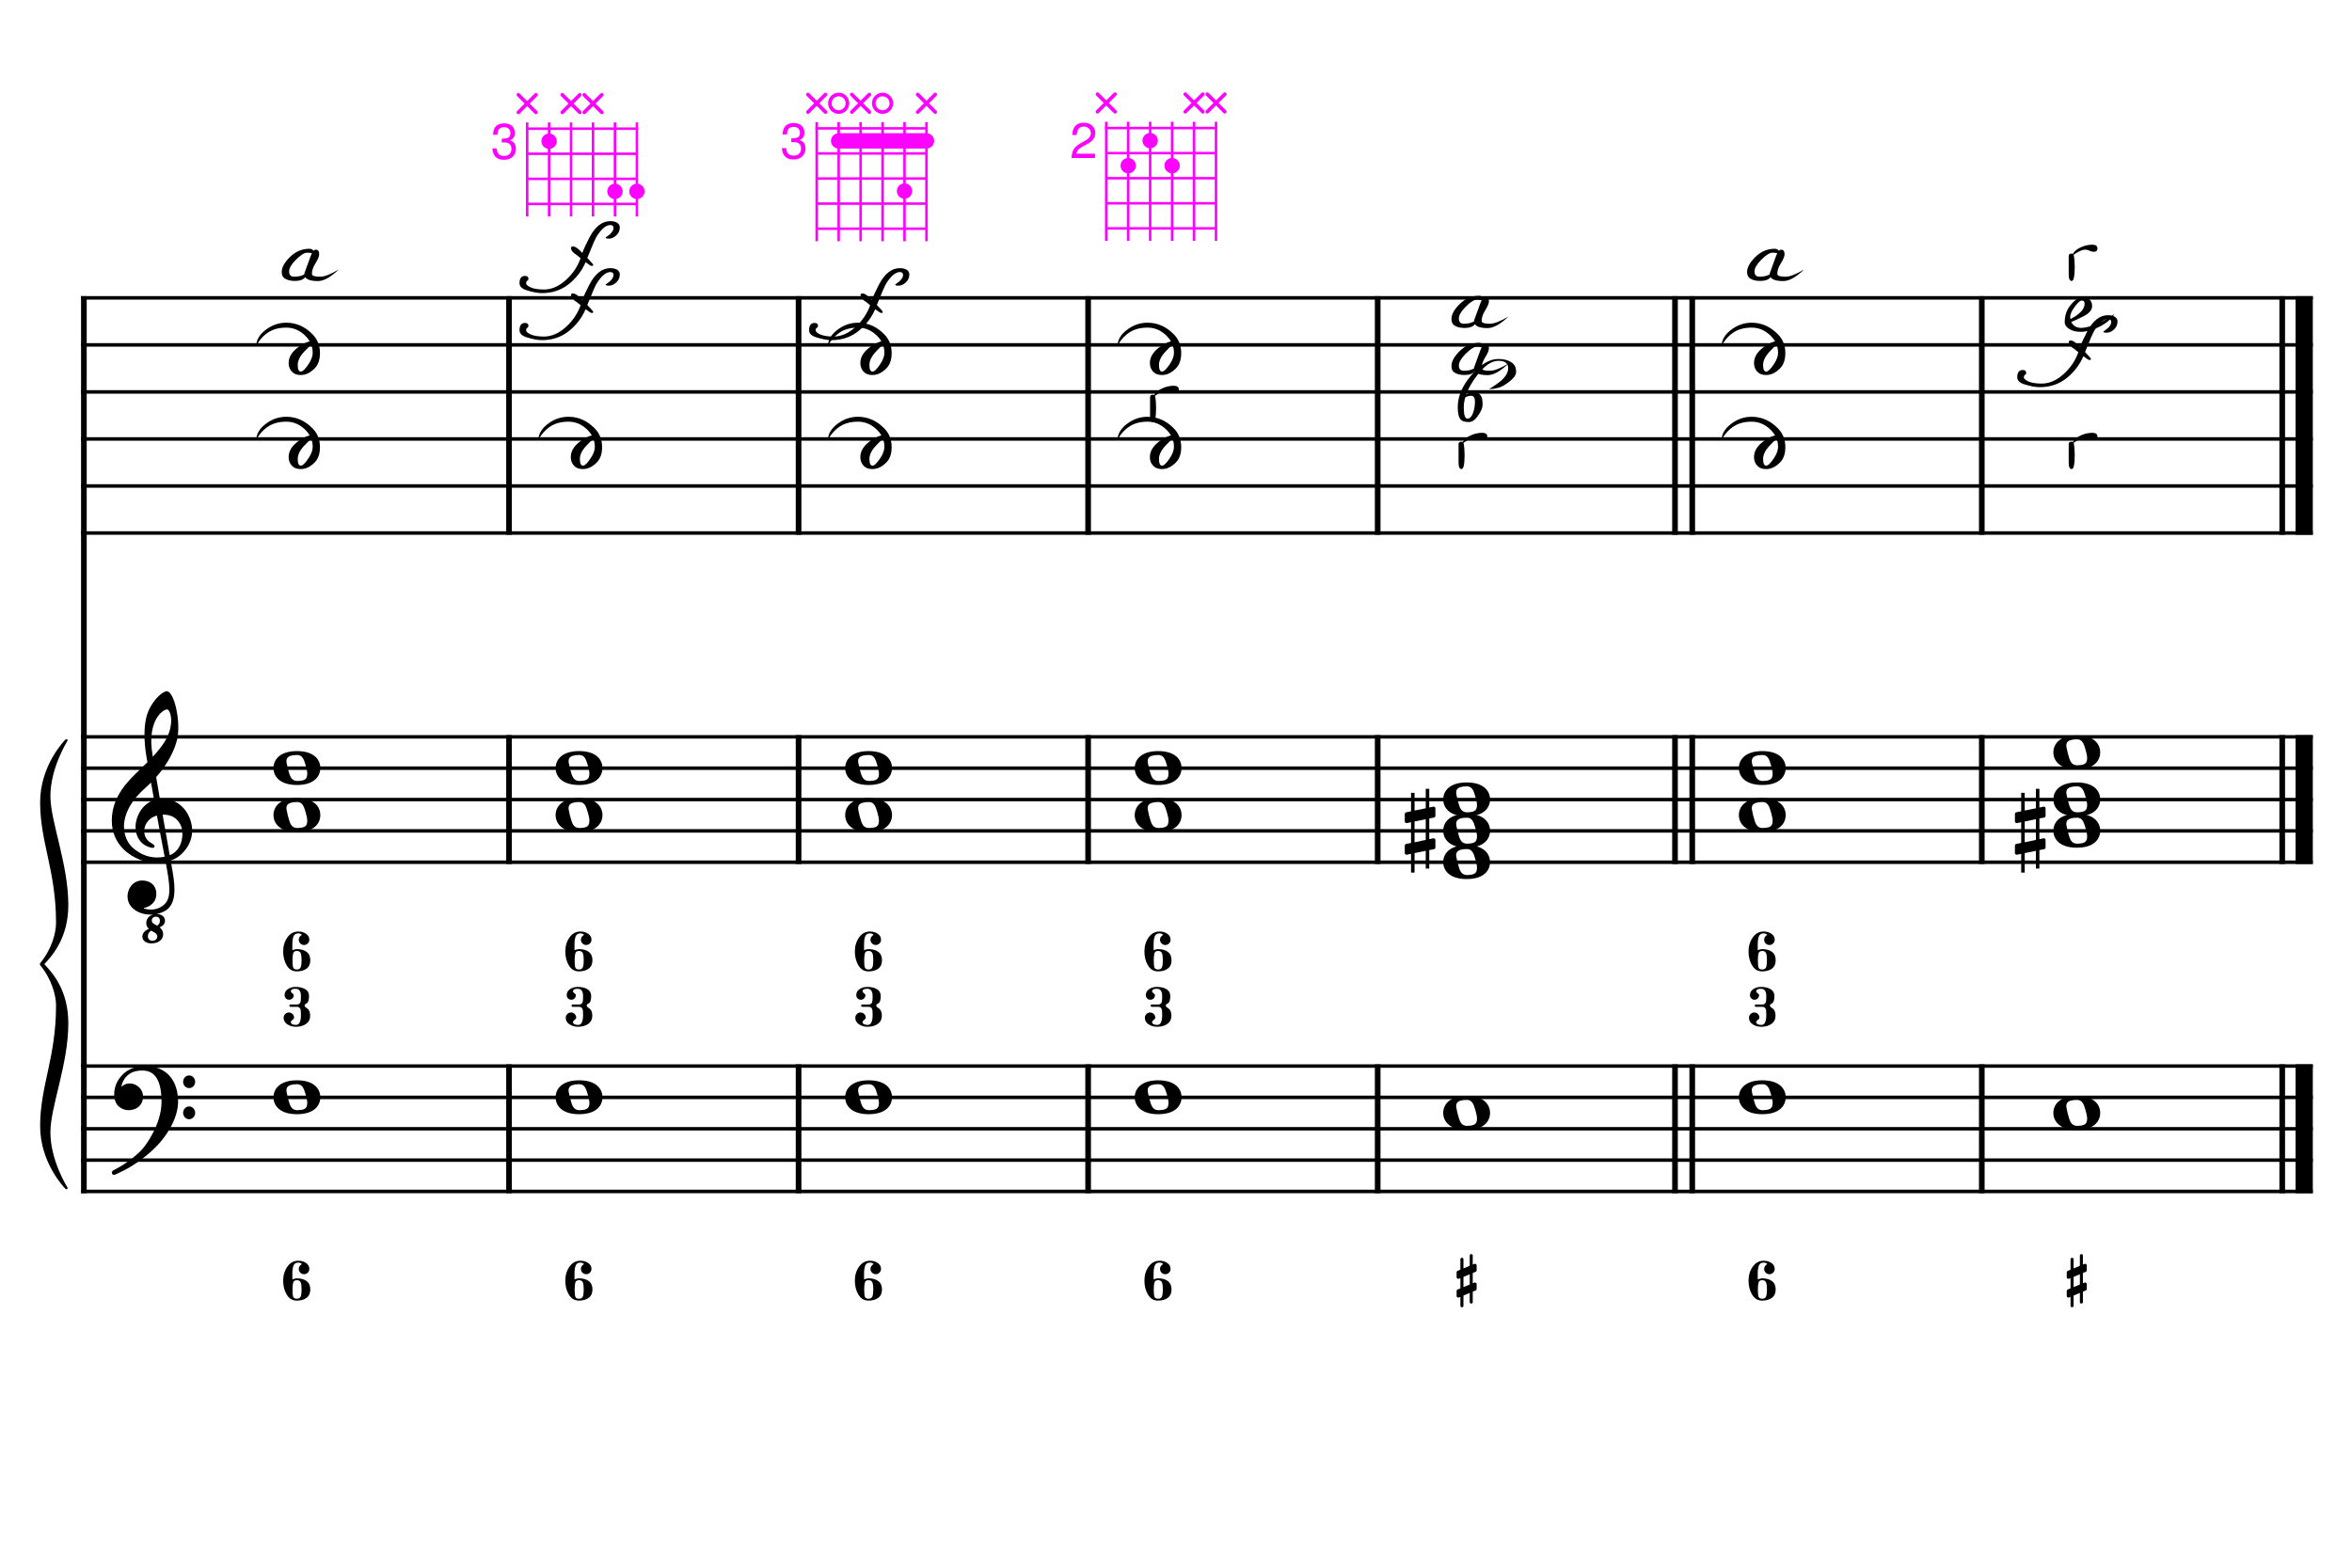 <?xml version="1.0" encoding="UTF-8" standalone="no"?>
<svg width="850.392px" height="566.928px" viewBox="0 0 850.392 566.928"
 xmlns="http://www.w3.org/2000/svg" xmlns:xlink="http://www.w3.org/1999/xlink" version="1.2" baseProfile="tiny">
<title>La Mineur (9)</title>
<desc>Generated by MuseScore 3.6.2</desc>
<polyline class="StaffLines" fill="none" stroke="#000000" stroke-width="1.25" stroke-linejoin="bevel" points="29.307,107.717 836.219,107.717"/>
<polyline class="StaffLines" fill="none" stroke="#000000" stroke-width="1.25" stroke-linejoin="bevel" points="29.307,124.724 836.219,124.724"/>
<polyline class="StaffLines" fill="none" stroke="#000000" stroke-width="1.25" stroke-linejoin="bevel" points="29.307,141.732 836.219,141.732"/>
<polyline class="StaffLines" fill="none" stroke="#000000" stroke-width="1.25" stroke-linejoin="bevel" points="29.307,158.74 836.219,158.74"/>
<polyline class="StaffLines" fill="none" stroke="#000000" stroke-width="1.25" stroke-linejoin="bevel" points="29.307,175.748 836.219,175.748"/>
<polyline class="StaffLines" fill="none" stroke="#000000" stroke-width="1.25" stroke-linejoin="bevel" points="29.307,192.756 836.219,192.756"/>
<polyline class="StaffLines" fill="none" stroke="#000000" stroke-width="1.25" stroke-linejoin="bevel" points="29.307,266.457 836.219,266.457"/>
<polyline class="StaffLines" fill="none" stroke="#000000" stroke-width="1.25" stroke-linejoin="bevel" points="29.307,277.795 836.219,277.795"/>
<polyline class="StaffLines" fill="none" stroke="#000000" stroke-width="1.25" stroke-linejoin="bevel" points="29.307,289.134 836.219,289.134"/>
<polyline class="StaffLines" fill="none" stroke="#000000" stroke-width="1.25" stroke-linejoin="bevel" points="29.307,300.472 836.219,300.472"/>
<polyline class="StaffLines" fill="none" stroke="#000000" stroke-width="1.25" stroke-linejoin="bevel" points="29.307,311.811 836.219,311.811"/>
<polyline class="StaffLines" fill="none" stroke="#000000" stroke-width="1.25" stroke-linejoin="bevel" points="29.307,385.512 836.219,385.512"/>
<polyline class="StaffLines" fill="none" stroke="#000000" stroke-width="1.25" stroke-linejoin="bevel" points="29.307,396.85 836.219,396.85"/>
<polyline class="StaffLines" fill="none" stroke="#000000" stroke-width="1.25" stroke-linejoin="bevel" points="29.307,408.189 836.219,408.189"/>
<polyline class="StaffLines" fill="none" stroke="#000000" stroke-width="1.25" stroke-linejoin="bevel" points="29.307,419.528 836.219,419.528"/>
<polyline class="StaffLines" fill="none" stroke="#000000" stroke-width="1.25" stroke-linejoin="bevel" points="29.307,430.866 836.219,430.866"/>
<polyline class="BarLine" fill="none" stroke="#000000" stroke-width="2.04" stroke-linejoin="bevel" points="30.328,384.888 30.328,431.49"/>
<polyline class="BarLine" fill="none" stroke="#000000" stroke-width="2.04" stroke-linejoin="bevel" points="184.042,384.888 184.042,431.49"/>
<polyline class="BarLine" fill="none" stroke="#000000" stroke-width="2.04" stroke-linejoin="bevel" points="288.732,384.888 288.732,431.49"/>
<polyline class="BarLine" fill="none" stroke="#000000" stroke-width="2.04" stroke-linejoin="bevel" points="393.423,384.888 393.423,431.49"/>
<polyline class="BarLine" fill="none" stroke="#000000" stroke-width="2.04" stroke-linejoin="bevel" points="498.114,384.888 498.114,431.49"/>
<polyline class="BarLine" fill="none" stroke="#000000" stroke-width="2.04" stroke-linejoin="bevel" points="605.615,384.888 605.615,431.49"/>
<polyline class="BarLine" fill="none" stroke="#000000" stroke-width="2.04" stroke-linejoin="bevel" points="611.851,384.888 611.851,431.49"/>
<polyline class="BarLine" fill="none" stroke="#000000" stroke-width="2.04" stroke-linejoin="bevel" points="716.542,384.888 716.542,431.49"/>
<polyline class="BarLine" fill="none" stroke="#000000" stroke-width="2.04" stroke-linejoin="bevel" points="825.164,384.888 825.164,431.49"/>
<polyline class="BarLine" fill="none" stroke="#000000" stroke-width="6.24" stroke-linejoin="bevel" points="833.101,384.888 833.101,431.49"/>
<polyline class="BarLine" fill="none" stroke="#000000" stroke-width="2.04" stroke-linejoin="bevel" points="30.328,265.833 30.328,385.512"/>
<polyline class="BarLine" fill="none" stroke="#000000" stroke-width="2.04" stroke-linejoin="bevel" points="184.042,265.833 184.042,312.435"/>
<polyline class="BarLine" fill="none" stroke="#000000" stroke-width="2.04" stroke-linejoin="bevel" points="288.732,265.833 288.732,312.435"/>
<polyline class="BarLine" fill="none" stroke="#000000" stroke-width="2.04" stroke-linejoin="bevel" points="393.423,265.833 393.423,312.435"/>
<polyline class="BarLine" fill="none" stroke="#000000" stroke-width="2.04" stroke-linejoin="bevel" points="498.114,265.833 498.114,312.435"/>
<polyline class="BarLine" fill="none" stroke="#000000" stroke-width="2.04" stroke-linejoin="bevel" points="605.615,265.833 605.615,312.435"/>
<polyline class="BarLine" fill="none" stroke="#000000" stroke-width="2.04" stroke-linejoin="bevel" points="611.851,265.833 611.851,312.435"/>
<polyline class="BarLine" fill="none" stroke="#000000" stroke-width="2.04" stroke-linejoin="bevel" points="716.542,265.833 716.542,312.435"/>
<polyline class="BarLine" fill="none" stroke="#000000" stroke-width="2.04" stroke-linejoin="bevel" points="825.164,265.833 825.164,312.435"/>
<polyline class="BarLine" fill="none" stroke="#000000" stroke-width="6.24" stroke-linejoin="bevel" points="833.101,265.833 833.101,312.435"/>
<polyline class="BarLine" fill="none" stroke="#000000" stroke-width="2.04" stroke-linejoin="bevel" points="30.328,107.093 30.328,266.457"/>
<polyline class="BarLine" fill="none" stroke="#000000" stroke-width="2.04" stroke-linejoin="bevel" points="184.042,107.093 184.042,193.38"/>
<polyline class="BarLine" fill="none" stroke="#000000" stroke-width="2.04" stroke-linejoin="bevel" points="288.732,107.093 288.732,193.38"/>
<polyline class="BarLine" fill="none" stroke="#000000" stroke-width="2.04" stroke-linejoin="bevel" points="393.423,107.093 393.423,193.38"/>
<polyline class="BarLine" fill="none" stroke="#000000" stroke-width="2.04" stroke-linejoin="bevel" points="498.114,107.093 498.114,193.38"/>
<polyline class="BarLine" fill="none" stroke="#000000" stroke-width="2.04" stroke-linejoin="bevel" points="605.615,107.093 605.615,193.38"/>
<polyline class="BarLine" fill="none" stroke="#000000" stroke-width="2.04" stroke-linejoin="bevel" points="611.851,107.093 611.851,193.38"/>
<polyline class="BarLine" fill="none" stroke="#000000" stroke-width="2.04" stroke-linejoin="bevel" points="716.542,107.093 716.542,193.38"/>
<polyline class="BarLine" fill="none" stroke="#000000" stroke-width="2.04" stroke-linejoin="bevel" points="825.164,107.093 825.164,193.38"/>
<polyline class="BarLine" fill="none" stroke="#000000" stroke-width="6.24" stroke-linejoin="bevel" points="833.101,107.093 833.101,193.38"/>
<path class="Accidental" transform="matrix(0.454,0,0,0.454,507.909,300.472)" d="M23.3,-10.6 C23.9,-10.7 24.4,-11.4 24.4,-12 L24.4,-17.9 C24.4,-18.7 23.8,-19.3 23,-19.3 L22.8,-19.3 L19.5,-18.6 L19.5,-33.5 L16.7,-33.5 L16.7,-18 L7.8,-16.2 L7.8,-30.3 L5,-30.3 L5,-15.6 L1.1,-14.8 C0.5,-14.7 0,-14 0,-13.4 L0,-13.2 L0,-7.4 L0,-7.6 C0,-6.8 0.6,-6.2 1.4,-6.2 L1.7,-6.2 L5,-6.9 L5,9.6 L1.1,10.4 C0.5,10.5 0,11.2 0,11.8 L0,17.6 C0,18.4 0.6,19 1.4,19 L1.7,19 L5,18.3 L5,33.2 L7.8,33.2 L7.8,17.7 L16.7,15.9 L16.7,30 L19.5,30 L19.5,15.3 L23.3,14.6 C23.9,14.5 24.4,13.8 24.4,13.2 L24.4,7.3 C24.4,6.5 23.8,5.9 23,5.9 L22.8,5.9 L19.5,6.6 L19.5,-9.9 L23.3,-10.6 M7.8,9.1 L7.8,-7.5 L16.7,-9.3 L16.7,7.2 L7.8,9.1 "/>
<path class="Accidental" transform="matrix(0.454,0,0,0.454,728.517,300.472)" d="M23.3,-10.6 C23.9,-10.7 24.4,-11.4 24.4,-12 L24.4,-17.9 C24.4,-18.7 23.8,-19.3 23,-19.3 L22.8,-19.3 L19.5,-18.6 L19.5,-33.5 L16.7,-33.5 L16.7,-18 L7.8,-16.2 L7.8,-30.3 L5,-30.3 L5,-15.6 L1.1,-14.8 C0.5,-14.7 0,-14 0,-13.4 L0,-13.2 L0,-7.4 L0,-7.6 C0,-6.8 0.6,-6.2 1.4,-6.2 L1.7,-6.2 L5,-6.9 L5,9.6 L1.1,10.4 C0.5,10.5 0,11.2 0,11.8 L0,17.6 C0,18.4 0.6,19 1.4,19 L1.7,19 L5,18.3 L5,33.2 L7.8,33.2 L7.8,17.7 L16.7,15.9 L16.7,30 L19.5,30 L19.5,15.3 L23.3,14.6 C23.9,14.5 24.4,13.8 24.4,13.2 L24.4,7.3 C24.4,6.5 23.8,5.9 23,5.9 L22.8,5.9 L19.5,6.6 L19.5,-9.9 L23.3,-10.6 M7.8,9.1 L7.8,-7.5 L16.7,-9.3 L16.7,7.2 L7.8,9.1 "/>
<path class="Note" transform="matrix(0.454,0,0,0.454,98.88,396.85)" d="M18.7,-13.6 C4.9,-13.6 0,-6.6 0,-0.1 C0,6.4 4.9,13.4 18.7,13.4 C32.5,13.4 37.3,6.4 37.3,-0.1 C37.3,-6.6 32.5,-13.6 18.7,-13.6 M10.4,-4.5 C10.3,-4.9 10.3,-5.3 10.3,-5.7 C10.3,-6.5 10.5,-7.3 10.9,-8 C11.6,-9 12.8,-9.7 14.3,-10 C15.6,-10.3 16.3,-10.5 18.9,-10.5 L19,-10.5 C23,-10.5 24.3,-6.8 25.4,-3 L25.7,-2 C26.5,0.6 26.9,2.8 26.9,4.5 C26.9,5.7 26.7,6.8 26.3,7.6 C25.7,8.7 24.7,9.4 23,9.8 C22.1,10 20.6,10.1 20.6,10.1 C20.1,10.1 19.7,10.2 19.3,10.2 C16.1,10.2 14.1,9 12.7,4.7 C11.5,1 11.3,-0.1 10.4,-4.5"/>
<path class="Note" transform="matrix(0.454,0,0,0.454,200.892,396.85)" d="M18.7,-13.6 C4.9,-13.6 0,-6.6 0,-0.1 C0,6.4 4.9,13.4 18.7,13.4 C32.5,13.4 37.3,6.4 37.3,-0.1 C37.3,-6.6 32.5,-13.6 18.7,-13.6 M10.4,-4.5 C10.3,-4.9 10.3,-5.3 10.3,-5.7 C10.3,-6.5 10.5,-7.3 10.9,-8 C11.6,-9 12.8,-9.7 14.3,-10 C15.6,-10.3 16.3,-10.5 18.9,-10.5 L19,-10.5 C23,-10.5 24.3,-6.8 25.4,-3 L25.7,-2 C26.5,0.6 26.9,2.8 26.9,4.5 C26.9,5.7 26.7,6.8 26.3,7.6 C25.7,8.7 24.7,9.4 23,9.8 C22.1,10 20.6,10.1 20.6,10.1 C20.1,10.1 19.7,10.2 19.3,10.2 C16.1,10.2 14.1,9 12.7,4.7 C11.5,1 11.3,-0.1 10.4,-4.5"/>
<path class="Note" transform="matrix(0.454,0,0,0.454,305.583,396.85)" d="M18.7,-13.6 C4.9,-13.6 0,-6.6 0,-0.1 C0,6.4 4.9,13.4 18.7,13.4 C32.5,13.4 37.3,6.4 37.3,-0.1 C37.3,-6.6 32.5,-13.6 18.7,-13.6 M10.4,-4.5 C10.3,-4.9 10.3,-5.3 10.3,-5.7 C10.3,-6.5 10.5,-7.3 10.9,-8 C11.6,-9 12.8,-9.7 14.3,-10 C15.6,-10.3 16.3,-10.5 18.9,-10.5 L19,-10.5 C23,-10.5 24.3,-6.8 25.4,-3 L25.7,-2 C26.5,0.6 26.9,2.8 26.9,4.5 C26.9,5.7 26.7,6.8 26.3,7.6 C25.7,8.7 24.7,9.4 23,9.8 C22.1,10 20.6,10.1 20.6,10.1 C20.1,10.1 19.7,10.2 19.3,10.2 C16.1,10.2 14.1,9 12.7,4.7 C11.5,1 11.3,-0.1 10.4,-4.5"/>
<path class="Note" transform="matrix(0.454,0,0,0.454,410.273,396.85)" d="M18.7,-13.6 C4.9,-13.6 0,-6.6 0,-0.1 C0,6.4 4.9,13.4 18.7,13.4 C32.5,13.4 37.3,6.4 37.3,-0.1 C37.3,-6.6 32.5,-13.6 18.7,-13.6 M10.4,-4.5 C10.3,-4.9 10.3,-5.3 10.3,-5.7 C10.3,-6.5 10.5,-7.3 10.9,-8 C11.6,-9 12.8,-9.7 14.3,-10 C15.6,-10.3 16.3,-10.5 18.9,-10.5 L19,-10.5 C23,-10.5 24.3,-6.8 25.4,-3 L25.7,-2 C26.5,0.6 26.9,2.8 26.9,4.5 C26.9,5.7 26.7,6.8 26.3,7.6 C25.7,8.7 24.7,9.4 23,9.8 C22.1,10 20.6,10.1 20.6,10.1 C20.1,10.1 19.7,10.2 19.3,10.2 C16.1,10.2 14.1,9 12.7,4.7 C11.5,1 11.3,-0.1 10.4,-4.5"/>
<path class="Note" transform="matrix(0.454,0,0,0.454,521.81,402.52)" d="M18.7,-13.6 C4.9,-13.6 0,-6.6 0,-0.1 C0,6.4 4.9,13.4 18.7,13.4 C32.5,13.4 37.3,6.4 37.3,-0.1 C37.3,-6.6 32.5,-13.6 18.7,-13.6 M10.4,-4.5 C10.3,-4.9 10.3,-5.3 10.3,-5.7 C10.3,-6.5 10.5,-7.3 10.9,-8 C11.6,-9 12.8,-9.7 14.3,-10 C15.6,-10.3 16.3,-10.5 18.9,-10.5 L19,-10.5 C23,-10.5 24.3,-6.8 25.4,-3 L25.7,-2 C26.5,0.6 26.9,2.8 26.9,4.5 C26.9,5.7 26.7,6.8 26.3,7.6 C25.7,8.7 24.7,9.4 23,9.8 C22.1,10 20.6,10.1 20.6,10.1 C20.1,10.1 19.7,10.2 19.3,10.2 C16.1,10.2 14.1,9 12.7,4.7 C11.5,1 11.3,-0.1 10.4,-4.5"/>
<path class="Note" transform="matrix(0.454,0,0,0.454,628.702,396.85)" d="M18.7,-13.6 C4.9,-13.6 0,-6.6 0,-0.1 C0,6.4 4.9,13.4 18.7,13.4 C32.5,13.4 37.3,6.4 37.3,-0.1 C37.3,-6.6 32.5,-13.6 18.7,-13.6 M10.4,-4.5 C10.3,-4.9 10.3,-5.3 10.3,-5.7 C10.3,-6.5 10.5,-7.3 10.9,-8 C11.6,-9 12.8,-9.7 14.3,-10 C15.6,-10.3 16.3,-10.5 18.9,-10.5 L19,-10.5 C23,-10.5 24.3,-6.8 25.4,-3 L25.7,-2 C26.5,0.6 26.9,2.8 26.9,4.5 C26.9,5.7 26.7,6.8 26.3,7.6 C25.7,8.7 24.7,9.4 23,9.8 C22.1,10 20.6,10.1 20.6,10.1 C20.1,10.1 19.7,10.2 19.3,10.2 C16.1,10.2 14.1,9 12.7,4.7 C11.5,1 11.3,-0.1 10.4,-4.5"/>
<path class="Note" transform="matrix(0.454,0,0,0.454,742.417,402.52)" d="M18.7,-13.6 C4.9,-13.6 0,-6.6 0,-0.1 C0,6.4 4.9,13.4 18.7,13.4 C32.5,13.4 37.3,6.4 37.3,-0.1 C37.3,-6.6 32.5,-13.6 18.7,-13.6 M10.4,-4.5 C10.3,-4.9 10.3,-5.3 10.3,-5.7 C10.3,-6.5 10.5,-7.3 10.9,-8 C11.6,-9 12.8,-9.7 14.3,-10 C15.6,-10.3 16.3,-10.5 18.9,-10.5 L19,-10.5 C23,-10.5 24.3,-6.8 25.4,-3 L25.7,-2 C26.5,0.6 26.9,2.8 26.9,4.5 C26.9,5.7 26.7,6.8 26.3,7.6 C25.7,8.7 24.7,9.4 23,9.8 C22.1,10 20.6,10.1 20.6,10.1 C20.1,10.1 19.7,10.2 19.3,10.2 C16.1,10.2 14.1,9 12.7,4.7 C11.5,1 11.3,-0.1 10.4,-4.5"/>
<path class="Note" transform="matrix(0.454,0,0,0.454,98.88,294.803)" d="M18.7,-13.6 C4.9,-13.6 0,-6.6 0,-0.1 C0,6.4 4.9,13.4 18.7,13.4 C32.5,13.4 37.3,6.4 37.3,-0.1 C37.3,-6.6 32.5,-13.6 18.7,-13.6 M10.4,-4.5 C10.3,-4.9 10.3,-5.3 10.3,-5.7 C10.3,-6.5 10.5,-7.3 10.9,-8 C11.6,-9 12.8,-9.7 14.3,-10 C15.6,-10.3 16.3,-10.5 18.9,-10.5 L19,-10.5 C23,-10.5 24.3,-6.8 25.4,-3 L25.7,-2 C26.5,0.6 26.9,2.8 26.9,4.5 C26.9,5.7 26.7,6.8 26.3,7.6 C25.7,8.7 24.7,9.4 23,9.8 C22.1,10 20.6,10.1 20.6,10.1 C20.1,10.1 19.7,10.2 19.3,10.2 C16.1,10.2 14.1,9 12.7,4.7 C11.5,1 11.3,-0.1 10.4,-4.5"/>
<path class="Note" transform="matrix(0.454,0,0,0.454,98.88,277.795)" d="M18.7,-13.6 C4.9,-13.6 0,-6.6 0,-0.1 C0,6.4 4.9,13.4 18.7,13.4 C32.5,13.4 37.3,6.4 37.3,-0.1 C37.3,-6.6 32.5,-13.6 18.7,-13.6 M10.4,-4.5 C10.3,-4.9 10.3,-5.3 10.3,-5.7 C10.3,-6.5 10.5,-7.3 10.9,-8 C11.6,-9 12.8,-9.7 14.3,-10 C15.6,-10.3 16.3,-10.5 18.9,-10.5 L19,-10.5 C23,-10.5 24.3,-6.8 25.4,-3 L25.7,-2 C26.5,0.6 26.9,2.8 26.9,4.5 C26.9,5.7 26.7,6.8 26.3,7.6 C25.7,8.7 24.7,9.4 23,9.8 C22.1,10 20.6,10.1 20.6,10.1 C20.1,10.1 19.7,10.2 19.3,10.2 C16.1,10.2 14.1,9 12.7,4.7 C11.5,1 11.3,-0.1 10.4,-4.5"/>
<path class="Note" transform="matrix(0.454,0,0,0.454,200.892,294.803)" d="M18.7,-13.6 C4.9,-13.6 0,-6.6 0,-0.1 C0,6.4 4.9,13.4 18.7,13.4 C32.5,13.4 37.3,6.4 37.3,-0.1 C37.3,-6.6 32.5,-13.6 18.7,-13.6 M10.4,-4.5 C10.3,-4.9 10.3,-5.3 10.3,-5.7 C10.3,-6.5 10.5,-7.3 10.9,-8 C11.6,-9 12.8,-9.7 14.3,-10 C15.6,-10.3 16.3,-10.5 18.9,-10.5 L19,-10.5 C23,-10.5 24.3,-6.8 25.4,-3 L25.7,-2 C26.5,0.6 26.9,2.8 26.9,4.5 C26.9,5.7 26.7,6.8 26.3,7.6 C25.7,8.7 24.7,9.4 23,9.8 C22.1,10 20.6,10.1 20.6,10.1 C20.1,10.1 19.7,10.2 19.3,10.2 C16.1,10.2 14.1,9 12.7,4.7 C11.5,1 11.3,-0.1 10.4,-4.5"/>
<path class="Note" transform="matrix(0.454,0,0,0.454,200.892,277.795)" d="M18.7,-13.6 C4.9,-13.6 0,-6.6 0,-0.1 C0,6.4 4.9,13.4 18.7,13.4 C32.5,13.4 37.3,6.4 37.3,-0.1 C37.3,-6.6 32.5,-13.6 18.7,-13.6 M10.4,-4.5 C10.3,-4.9 10.3,-5.3 10.3,-5.7 C10.3,-6.5 10.5,-7.3 10.9,-8 C11.6,-9 12.8,-9.7 14.3,-10 C15.6,-10.3 16.3,-10.5 18.9,-10.5 L19,-10.5 C23,-10.5 24.3,-6.8 25.4,-3 L25.7,-2 C26.5,0.6 26.9,2.8 26.9,4.5 C26.9,5.7 26.7,6.8 26.3,7.6 C25.7,8.7 24.7,9.4 23,9.8 C22.1,10 20.6,10.1 20.6,10.1 C20.1,10.1 19.7,10.2 19.3,10.2 C16.1,10.2 14.1,9 12.7,4.7 C11.5,1 11.3,-0.1 10.4,-4.5"/>
<path class="Note" transform="matrix(0.454,0,0,0.454,305.583,294.803)" d="M18.7,-13.6 C4.9,-13.6 0,-6.6 0,-0.1 C0,6.4 4.9,13.4 18.7,13.4 C32.5,13.4 37.3,6.4 37.3,-0.1 C37.3,-6.6 32.5,-13.6 18.7,-13.6 M10.4,-4.5 C10.3,-4.9 10.3,-5.3 10.3,-5.7 C10.3,-6.5 10.5,-7.3 10.9,-8 C11.6,-9 12.8,-9.7 14.3,-10 C15.6,-10.3 16.3,-10.5 18.9,-10.5 L19,-10.5 C23,-10.5 24.3,-6.8 25.4,-3 L25.7,-2 C26.5,0.6 26.9,2.8 26.9,4.5 C26.9,5.7 26.7,6.8 26.3,7.6 C25.7,8.7 24.7,9.4 23,9.8 C22.1,10 20.6,10.1 20.6,10.1 C20.1,10.1 19.7,10.2 19.3,10.2 C16.1,10.2 14.1,9 12.7,4.7 C11.5,1 11.3,-0.1 10.4,-4.5"/>
<path class="Note" transform="matrix(0.454,0,0,0.454,305.583,277.795)" d="M18.7,-13.6 C4.9,-13.6 0,-6.6 0,-0.1 C0,6.4 4.9,13.4 18.7,13.4 C32.5,13.4 37.3,6.4 37.3,-0.1 C37.3,-6.6 32.5,-13.6 18.7,-13.6 M10.4,-4.5 C10.3,-4.9 10.3,-5.3 10.3,-5.7 C10.3,-6.5 10.5,-7.3 10.9,-8 C11.6,-9 12.8,-9.7 14.3,-10 C15.6,-10.3 16.3,-10.5 18.9,-10.5 L19,-10.5 C23,-10.5 24.3,-6.8 25.4,-3 L25.7,-2 C26.5,0.6 26.9,2.8 26.9,4.5 C26.9,5.7 26.7,6.8 26.3,7.6 C25.7,8.7 24.7,9.4 23,9.8 C22.1,10 20.6,10.1 20.6,10.1 C20.1,10.1 19.7,10.2 19.3,10.2 C16.1,10.2 14.1,9 12.7,4.7 C11.5,1 11.3,-0.1 10.4,-4.5"/>
<path class="Note" transform="matrix(0.454,0,0,0.454,410.273,294.803)" d="M18.7,-13.6 C4.9,-13.6 0,-6.6 0,-0.1 C0,6.4 4.9,13.4 18.7,13.4 C32.5,13.4 37.3,6.4 37.3,-0.1 C37.3,-6.6 32.5,-13.6 18.7,-13.6 M10.4,-4.5 C10.3,-4.9 10.3,-5.3 10.3,-5.7 C10.3,-6.5 10.5,-7.3 10.9,-8 C11.6,-9 12.8,-9.7 14.3,-10 C15.6,-10.3 16.3,-10.5 18.9,-10.5 L19,-10.5 C23,-10.5 24.3,-6.8 25.4,-3 L25.7,-2 C26.5,0.6 26.9,2.8 26.9,4.5 C26.9,5.7 26.7,6.8 26.3,7.6 C25.7,8.7 24.7,9.4 23,9.8 C22.1,10 20.6,10.1 20.6,10.1 C20.1,10.1 19.7,10.2 19.3,10.2 C16.1,10.2 14.1,9 12.7,4.7 C11.5,1 11.3,-0.1 10.4,-4.5"/>
<path class="Note" transform="matrix(0.454,0,0,0.454,410.273,277.795)" d="M18.7,-13.6 C4.9,-13.6 0,-6.6 0,-0.1 C0,6.4 4.9,13.4 18.7,13.4 C32.5,13.4 37.3,6.4 37.3,-0.1 C37.3,-6.6 32.5,-13.6 18.7,-13.6 M10.4,-4.5 C10.3,-4.9 10.3,-5.3 10.3,-5.7 C10.3,-6.5 10.5,-7.3 10.9,-8 C11.6,-9 12.8,-9.7 14.3,-10 C15.6,-10.3 16.3,-10.5 18.9,-10.5 L19,-10.5 C23,-10.5 24.3,-6.8 25.4,-3 L25.7,-2 C26.5,0.6 26.9,2.8 26.9,4.5 C26.9,5.7 26.7,6.8 26.3,7.6 C25.7,8.7 24.7,9.4 23,9.8 C22.1,10 20.6,10.1 20.6,10.1 C20.1,10.1 19.7,10.2 19.3,10.2 C16.1,10.2 14.1,9 12.7,4.7 C11.5,1 11.3,-0.1 10.4,-4.5"/>
<path class="Note" transform="matrix(0.454,0,0,0.454,521.81,311.811)" d="M18.7,-13.6 C4.9,-13.6 0,-6.6 0,-0.1 C0,6.4 4.9,13.4 18.7,13.4 C32.5,13.4 37.3,6.4 37.3,-0.1 C37.3,-6.6 32.5,-13.6 18.7,-13.6 M10.4,-4.5 C10.3,-4.9 10.3,-5.3 10.3,-5.7 C10.3,-6.5 10.5,-7.3 10.9,-8 C11.6,-9 12.8,-9.7 14.3,-10 C15.6,-10.3 16.3,-10.5 18.9,-10.5 L19,-10.5 C23,-10.5 24.3,-6.8 25.4,-3 L25.7,-2 C26.5,0.6 26.9,2.8 26.9,4.5 C26.9,5.7 26.7,6.8 26.3,7.6 C25.7,8.7 24.7,9.4 23,9.8 C22.1,10 20.6,10.1 20.6,10.1 C20.1,10.1 19.7,10.2 19.3,10.2 C16.1,10.2 14.1,9 12.7,4.7 C11.5,1 11.3,-0.1 10.4,-4.5"/>
<path class="Note" transform="matrix(0.454,0,0,0.454,521.81,300.472)" d="M18.7,-13.6 C4.9,-13.6 0,-6.6 0,-0.1 C0,6.4 4.9,13.4 18.7,13.4 C32.5,13.4 37.3,6.4 37.3,-0.1 C37.3,-6.6 32.5,-13.6 18.7,-13.6 M10.4,-4.5 C10.3,-4.9 10.3,-5.3 10.3,-5.7 C10.3,-6.5 10.5,-7.3 10.9,-8 C11.6,-9 12.8,-9.7 14.3,-10 C15.6,-10.3 16.3,-10.5 18.9,-10.5 L19,-10.5 C23,-10.5 24.3,-6.8 25.4,-3 L25.7,-2 C26.5,0.6 26.9,2.8 26.9,4.5 C26.9,5.7 26.7,6.8 26.3,7.6 C25.7,8.7 24.7,9.4 23,9.8 C22.1,10 20.6,10.1 20.6,10.1 C20.1,10.1 19.7,10.2 19.3,10.2 C16.1,10.2 14.1,9 12.7,4.7 C11.5,1 11.3,-0.1 10.4,-4.5"/>
<path class="Note" transform="matrix(0.454,0,0,0.454,521.81,289.134)" d="M18.7,-13.6 C4.9,-13.6 0,-6.6 0,-0.1 C0,6.4 4.9,13.4 18.7,13.4 C32.5,13.4 37.3,6.4 37.3,-0.1 C37.3,-6.6 32.5,-13.6 18.7,-13.6 M10.4,-4.5 C10.3,-4.9 10.3,-5.3 10.3,-5.7 C10.3,-6.5 10.5,-7.3 10.9,-8 C11.6,-9 12.8,-9.7 14.3,-10 C15.6,-10.3 16.3,-10.5 18.9,-10.5 L19,-10.5 C23,-10.5 24.3,-6.8 25.4,-3 L25.7,-2 C26.5,0.6 26.9,2.8 26.9,4.5 C26.9,5.7 26.7,6.8 26.3,7.6 C25.7,8.7 24.7,9.4 23,9.8 C22.1,10 20.6,10.1 20.6,10.1 C20.1,10.1 19.7,10.2 19.3,10.2 C16.1,10.2 14.1,9 12.7,4.7 C11.5,1 11.3,-0.1 10.4,-4.5"/>
<path class="Note" transform="matrix(0.454,0,0,0.454,628.702,294.803)" d="M18.7,-13.6 C4.9,-13.6 0,-6.6 0,-0.1 C0,6.4 4.9,13.4 18.7,13.4 C32.5,13.4 37.3,6.4 37.3,-0.1 C37.3,-6.6 32.5,-13.6 18.7,-13.6 M10.4,-4.5 C10.3,-4.9 10.3,-5.3 10.3,-5.7 C10.3,-6.5 10.5,-7.3 10.9,-8 C11.6,-9 12.8,-9.7 14.3,-10 C15.6,-10.3 16.3,-10.5 18.9,-10.5 L19,-10.5 C23,-10.5 24.3,-6.8 25.4,-3 L25.7,-2 C26.5,0.6 26.9,2.8 26.9,4.5 C26.9,5.7 26.7,6.8 26.3,7.6 C25.7,8.7 24.7,9.4 23,9.8 C22.1,10 20.6,10.1 20.6,10.1 C20.1,10.1 19.7,10.2 19.3,10.2 C16.1,10.2 14.1,9 12.7,4.7 C11.5,1 11.3,-0.1 10.4,-4.5"/>
<path class="Note" transform="matrix(0.454,0,0,0.454,628.702,277.795)" d="M18.7,-13.6 C4.9,-13.6 0,-6.6 0,-0.1 C0,6.4 4.9,13.4 18.7,13.4 C32.5,13.4 37.3,6.4 37.3,-0.1 C37.3,-6.6 32.5,-13.6 18.7,-13.6 M10.4,-4.5 C10.3,-4.9 10.3,-5.3 10.3,-5.7 C10.3,-6.5 10.5,-7.3 10.9,-8 C11.6,-9 12.8,-9.7 14.3,-10 C15.6,-10.3 16.3,-10.5 18.9,-10.5 L19,-10.5 C23,-10.5 24.3,-6.8 25.4,-3 L25.7,-2 C26.5,0.6 26.9,2.8 26.9,4.5 C26.9,5.7 26.7,6.8 26.3,7.6 C25.7,8.7 24.7,9.4 23,9.8 C22.1,10 20.6,10.1 20.6,10.1 C20.1,10.1 19.7,10.2 19.3,10.2 C16.1,10.2 14.1,9 12.7,4.7 C11.5,1 11.3,-0.1 10.4,-4.5"/>
<path class="Note" transform="matrix(0.454,0,0,0.454,742.417,300.472)" d="M18.7,-13.6 C4.9,-13.6 0,-6.6 0,-0.1 C0,6.4 4.9,13.4 18.7,13.4 C32.5,13.4 37.3,6.4 37.3,-0.1 C37.3,-6.6 32.5,-13.6 18.7,-13.6 M10.4,-4.5 C10.3,-4.9 10.3,-5.3 10.3,-5.7 C10.3,-6.5 10.5,-7.3 10.9,-8 C11.6,-9 12.8,-9.7 14.3,-10 C15.6,-10.3 16.3,-10.5 18.9,-10.5 L19,-10.5 C23,-10.5 24.3,-6.8 25.4,-3 L25.7,-2 C26.5,0.6 26.9,2.8 26.9,4.5 C26.9,5.7 26.7,6.8 26.3,7.6 C25.7,8.7 24.7,9.4 23,9.8 C22.1,10 20.6,10.1 20.6,10.1 C20.1,10.1 19.7,10.2 19.3,10.2 C16.1,10.2 14.1,9 12.7,4.7 C11.5,1 11.3,-0.1 10.4,-4.5"/>
<path class="Note" transform="matrix(0.454,0,0,0.454,742.417,289.134)" d="M18.7,-13.6 C4.9,-13.6 0,-6.6 0,-0.1 C0,6.4 4.9,13.4 18.7,13.4 C32.5,13.4 37.3,6.4 37.3,-0.1 C37.3,-6.6 32.5,-13.6 18.7,-13.6 M10.4,-4.5 C10.3,-4.9 10.3,-5.3 10.3,-5.7 C10.3,-6.5 10.5,-7.3 10.9,-8 C11.6,-9 12.8,-9.7 14.3,-10 C15.6,-10.3 16.3,-10.5 18.9,-10.5 L19,-10.5 C23,-10.5 24.3,-6.8 25.4,-3 L25.7,-2 C26.5,0.6 26.9,2.8 26.9,4.5 C26.9,5.7 26.7,6.8 26.3,7.6 C25.7,8.7 24.7,9.4 23,9.8 C22.1,10 20.6,10.1 20.6,10.1 C20.1,10.1 19.7,10.2 19.3,10.2 C16.1,10.2 14.1,9 12.7,4.7 C11.5,1 11.3,-0.1 10.4,-4.5"/>
<path class="Note" transform="matrix(0.454,0,0,0.454,742.417,272.126)" d="M18.7,-13.6 C4.9,-13.6 0,-6.6 0,-0.1 C0,6.4 4.9,13.4 18.7,13.4 C32.5,13.4 37.3,6.4 37.3,-0.1 C37.3,-6.6 32.5,-13.6 18.7,-13.6 M10.4,-4.5 C10.3,-4.9 10.3,-5.3 10.3,-5.7 C10.3,-6.5 10.5,-7.3 10.9,-8 C11.6,-9 12.8,-9.7 14.3,-10 C15.6,-10.3 16.3,-10.5 18.9,-10.5 L19,-10.5 C23,-10.5 24.3,-6.8 25.4,-3 L25.7,-2 C26.5,0.6 26.9,2.8 26.9,4.5 C26.9,5.7 26.7,6.8 26.3,7.6 C25.7,8.7 24.7,9.4 23,9.8 C22.1,10 20.6,10.1 20.6,10.1 C20.1,10.1 19.7,10.2 19.3,10.2 C16.1,10.2 14.1,9 12.7,4.7 C11.5,1 11.3,-0.1 10.4,-4.5"/>
<path class="Note" d="M92.642,159.072 C92.702,156.811 93.953,154.805 96.393,153.053 C98.564,151.495 100.938,150.717 103.513,150.717 C107.122,150.717 110.304,152.132 113.059,154.962 C114.811,156.774 115.687,159.02 115.687,161.7 C115.687,164.111 115.043,165.96 113.756,167.248 C112.183,168.835 110.521,169.629 108.769,169.629 C107.571,169.629 106.643,169.359 105.984,168.82 C104.906,167.937 104.367,166.754 104.367,165.271 C104.367,163.355 105.325,161.603 107.242,160.016 C108.814,158.713 110.394,157.859 111.981,157.455 C111.562,156.736 111.03,156.062 110.386,155.434 C108.38,153.472 106.104,152.491 103.558,152.491 C100.908,152.491 98.714,153.068 96.977,154.221 C95.18,155.404 93.735,157.021 92.642,159.072 M112.543,158.646 C111.719,159.409 110.895,160.225 110.072,161.094 C108.455,162.801 107.646,164.418 107.646,165.945 C107.646,167.577 108.02,168.394 108.769,168.394 C109.443,168.394 110.386,167.473 111.599,165.631 C112.573,164.163 113.059,162.816 113.059,161.588 C113.059,160.54 112.887,159.559 112.543,158.646"/>
<path class="Note" d="M114.084,90.277 C114.967,90.277 115.409,90.831 115.409,91.939 C115.409,92.718 114.922,93.878 113.949,95.421 C113.17,96.663 112.781,97.876 112.781,99.059 C112.781,99.733 113.762,100.07 115.723,100.07 C117.34,100.07 119.594,99.194 122.484,97.442 C119.579,100.242 117.056,101.642 114.915,101.642 C112.983,101.642 111.635,101.35 110.872,100.766 C110.677,100.617 110.512,100.437 110.377,100.227 C109.629,101.141 108.378,101.597 106.627,101.597 C104.949,101.597 103.662,101.253 102.763,100.564 C102.164,100.1 101.865,99.359 101.865,98.341 C101.865,96.723 102.823,94.957 104.74,93.04 C106.791,90.988 109.165,89.963 111.86,89.963 C112.534,89.963 113.028,90.21 113.342,90.704 C113.597,90.419 113.844,90.277 114.084,90.277 M110.063,99.217 C110.048,99.097 110.041,98.977 110.041,98.857 C110.041,98.797 110.804,96.708 112.332,92.591 C112.481,92.186 112.631,91.842 112.781,91.557 C112.197,91.438 111.62,91.378 111.051,91.378 C110.003,91.378 108.611,92.269 106.874,94.05 C105.316,95.638 104.538,97.008 104.538,98.161 C104.538,99.434 105.144,100.07 106.357,100.07 C107.824,100.07 109.06,99.786 110.063,99.217"/>
<path class="Note" d="M92.642,125.057 C92.702,122.795 93.953,120.789 96.393,119.037 C98.564,117.48 100.938,116.701 103.513,116.701 C107.122,116.701 110.304,118.116 113.059,120.946 C114.811,122.758 115.687,125.004 115.687,127.684 C115.687,130.095 115.043,131.945 113.756,133.232 C112.183,134.82 110.521,135.613 108.769,135.613 C107.571,135.613 106.643,135.344 105.984,134.805 C104.906,133.921 104.367,132.738 104.367,131.256 C104.367,129.339 105.325,127.587 107.242,126 C108.814,124.697 110.394,123.844 111.981,123.439 C111.562,122.721 111.03,122.047 110.386,121.418 C108.38,119.456 106.104,118.475 103.558,118.475 C100.908,118.475 98.714,119.052 96.977,120.205 C95.18,121.388 93.735,123.005 92.642,125.057 M112.543,124.63 C111.719,125.393 110.895,126.21 110.072,127.078 C108.455,128.785 107.646,130.402 107.646,131.93 C107.646,133.562 108.02,134.378 108.769,134.378 C109.443,134.378 110.386,133.457 111.599,131.615 C112.573,130.148 113.059,128.8 113.059,127.572 C113.059,126.524 112.887,125.543 112.543,124.63"/>
<path class="Note" d="M194.654,159.072 C194.714,156.811 195.964,154.805 198.405,153.053 C200.576,151.495 202.95,150.717 205.525,150.717 C209.134,150.717 212.316,152.132 215.071,154.962 C216.823,156.774 217.699,159.02 217.699,161.7 C217.699,164.111 217.055,165.96 215.768,167.248 C214.195,168.835 212.533,169.629 210.781,169.629 C209.583,169.629 208.655,169.359 207.996,168.82 C206.918,167.937 206.379,166.754 206.379,165.271 C206.379,163.355 207.337,161.603 209.254,160.016 C210.826,158.713 212.406,157.859 213.993,157.455 C213.574,156.736 213.042,156.062 212.398,155.434 C210.392,153.472 208.116,152.491 205.57,152.491 C202.92,152.491 200.726,153.068 198.989,154.221 C197.192,155.404 195.747,157.021 194.654,159.072 M214.555,158.646 C213.731,159.409 212.907,160.225 212.084,161.094 C210.467,162.801 209.658,164.418 209.658,165.945 C209.658,167.577 210.032,168.394 210.781,168.394 C211.455,168.394 212.398,167.473 213.611,165.631 C214.585,164.163 215.071,162.816 215.071,161.588 C215.071,160.54 214.899,159.559 214.555,158.646"/>
<path class="Note" d="M218.971,102.883 C219.809,102.314 220.416,101.842 220.79,101.468 C221.479,100.734 221.823,100.06 221.823,99.446 C221.823,98.742 221.434,98.39 220.655,98.39 C219.143,98.39 217.526,99.723 215.804,102.388 C215.279,103.197 214.126,105.832 212.345,110.295 C213.767,111.762 214.478,112.593 214.478,112.788 C214.478,113.057 214.306,113.192 213.962,113.192 C213.692,113.192 212.951,112.735 211.738,111.822 C210.42,114.892 208.421,117.512 205.741,119.683 C203.001,121.9 199.729,123.008 195.926,123.008 C194.473,123.008 192.654,122.671 190.468,121.997 C188.716,121.458 187.84,120.597 187.84,119.414 C187.84,117.662 188.513,116.786 189.861,116.786 C190.67,116.786 191.074,117.16 191.074,117.909 C191.074,118.149 190.887,118.403 190.513,118.673 C190.318,118.807 190.221,119.069 190.221,119.459 C190.221,119.923 190.737,120.402 191.77,120.896 C192.893,121.435 194.541,121.705 196.712,121.705 C199.512,121.705 202.215,120.492 204.82,118.066 C207.186,115.865 208.886,113.305 209.919,110.385 C209.514,110.055 209.08,109.696 208.616,109.306 C207.179,108.453 206.46,107.577 206.46,106.679 C206.46,106.304 206.707,106.117 207.201,106.117 C207.86,106.117 208.751,106.679 209.874,107.802 C210.113,108.041 210.338,108.266 210.548,108.475 C211.072,107.038 211.91,105.211 213.063,102.995 C215.145,98.982 217.675,96.975 220.655,96.975 C221.718,96.975 222.557,97.177 223.171,97.582 C223.785,97.986 224.092,98.54 224.092,99.244 C224.092,100.367 223.68,101.318 222.856,102.096 C222.003,102.905 221.112,103.309 220.183,103.309 C219.375,103.309 218.971,103.167 218.971,102.883"/>
<path class="Note" d="M218.971,85.875 C219.809,85.306 220.416,84.834 220.79,84.46 C221.479,83.726 221.823,83.052 221.823,82.438 C221.823,81.734 221.434,81.383 220.655,81.383 C219.143,81.383 217.526,82.715 215.804,85.381 C215.279,86.189 214.126,88.825 212.345,93.287 C213.767,94.754 214.478,95.585 214.478,95.78 C214.478,96.05 214.306,96.184 213.962,96.184 C213.692,96.184 212.951,95.728 211.738,94.814 C210.42,97.884 208.421,100.504 205.741,102.676 C203.001,104.892 199.729,106 195.926,106 C194.473,106 192.654,105.663 190.468,104.989 C188.716,104.45 187.84,103.589 187.84,102.406 C187.84,100.654 188.513,99.778 189.861,99.778 C190.67,99.778 191.074,100.152 191.074,100.901 C191.074,101.141 190.887,101.395 190.513,101.665 C190.318,101.8 190.221,102.062 190.221,102.451 C190.221,102.915 190.737,103.394 191.77,103.888 C192.893,104.427 194.541,104.697 196.712,104.697 C199.512,104.697 202.215,103.484 204.82,101.058 C207.186,98.857 208.886,96.297 209.919,93.377 C209.514,93.047 209.08,92.688 208.616,92.299 C207.179,91.445 206.46,90.569 206.46,89.671 C206.46,89.296 206.707,89.109 207.201,89.109 C207.86,89.109 208.751,89.671 209.874,90.794 C210.113,91.033 210.338,91.258 210.548,91.468 C211.072,90.03 211.91,88.203 213.063,85.987 C215.145,81.974 217.675,79.968 220.655,79.968 C221.718,79.968 222.557,80.17 223.171,80.574 C223.785,80.978 224.092,81.532 224.092,82.236 C224.092,83.359 223.68,84.31 222.856,85.089 C222.003,85.897 221.112,86.302 220.183,86.302 C219.375,86.302 218.971,86.159 218.971,85.875"/>
<path class="Note" d="M299.345,159.072 C299.405,156.811 300.655,154.805 303.096,153.053 C305.267,151.495 307.641,150.717 310.216,150.717 C313.825,150.717 317.007,152.132 319.762,154.962 C321.514,156.774 322.39,159.02 322.39,161.7 C322.39,164.111 321.746,165.96 320.458,167.248 C318.886,168.835 317.224,169.629 315.472,169.629 C314.274,169.629 313.346,169.359 312.687,168.82 C311.609,167.937 311.07,166.754 311.07,165.271 C311.07,163.355 312.028,161.603 313.945,160.016 C315.517,158.713 317.097,157.859 318.684,157.455 C318.265,156.736 317.733,156.062 317.089,155.434 C315.083,153.472 312.807,152.491 310.261,152.491 C307.611,152.491 305.417,153.068 303.68,154.221 C301.883,155.404 300.438,157.021 299.345,159.072 M319.245,158.646 C318.422,159.409 317.598,160.225 316.775,161.094 C315.157,162.801 314.349,164.418 314.349,165.945 C314.349,167.577 314.723,168.394 315.472,168.394 C316.146,168.394 317.089,167.473 318.302,165.631 C319.275,164.163 319.762,162.816 319.762,161.588 C319.762,160.54 319.59,159.559 319.245,158.646"/>
<path class="Note" d="M323.661,102.883 C324.5,102.314 325.106,101.842 325.481,101.468 C326.169,100.734 326.514,100.06 326.514,99.446 C326.514,98.742 326.124,98.39 325.346,98.39 C323.833,98.39 322.216,99.723 320.494,102.388 C319.97,103.197 318.817,105.832 317.035,110.295 C318.458,111.762 319.169,112.593 319.169,112.788 C319.169,113.057 318.997,113.192 318.652,113.192 C318.383,113.192 317.642,112.735 316.429,111.822 C315.111,114.892 313.112,117.512 310.432,119.683 C307.692,121.9 304.42,123.008 300.616,123.008 C299.164,123.008 297.345,122.671 295.158,121.997 C293.406,121.458 292.53,120.597 292.53,119.414 C292.53,117.662 293.204,116.786 294.552,116.786 C295.36,116.786 295.765,117.16 295.765,117.909 C295.765,118.149 295.578,118.403 295.203,118.673 C295.009,118.807 294.911,119.069 294.911,119.459 C294.911,119.923 295.428,120.402 296.461,120.896 C297.584,121.435 299.231,121.705 301.402,121.705 C304.203,121.705 306.905,120.492 309.511,118.066 C311.877,115.865 313.576,113.305 314.609,110.385 C314.205,110.055 313.771,109.696 313.307,109.306 C311.869,108.453 311.151,107.577 311.151,106.679 C311.151,106.304 311.398,106.117 311.892,106.117 C312.551,106.117 313.442,106.679 314.565,107.802 C314.804,108.041 315.029,108.266 315.238,108.475 C315.762,107.038 316.601,105.211 317.754,102.995 C319.835,98.982 322.366,96.975 325.346,96.975 C326.409,96.975 327.248,97.177 327.861,97.582 C328.475,97.986 328.782,98.54 328.782,99.244 C328.782,100.367 328.371,101.318 327.547,102.096 C326.693,102.905 325.803,103.309 324.874,103.309 C324.066,103.309 323.661,103.167 323.661,102.883"/>
<path class="Note" d="M299.345,125.057 C299.405,122.795 300.655,120.789 303.096,119.037 C305.267,117.48 307.641,116.701 310.216,116.701 C313.825,116.701 317.007,118.116 319.762,120.946 C321.514,122.758 322.39,125.004 322.39,127.684 C322.39,130.095 321.746,131.945 320.458,133.232 C318.886,134.82 317.224,135.613 315.472,135.613 C314.274,135.613 313.346,135.344 312.687,134.805 C311.609,133.921 311.07,132.738 311.07,131.256 C311.07,129.339 312.028,127.587 313.945,126 C315.517,124.697 317.097,123.844 318.684,123.439 C318.265,122.721 317.733,122.047 317.089,121.418 C315.083,119.456 312.807,118.475 310.261,118.475 C307.611,118.475 305.417,119.052 303.68,120.205 C301.883,121.388 300.438,123.005 299.345,125.057 M319.245,124.63 C318.422,125.393 317.598,126.21 316.775,127.078 C315.157,128.785 314.349,130.402 314.349,131.93 C314.349,133.562 314.723,134.378 315.472,134.378 C316.146,134.378 317.089,133.457 318.302,131.615 C319.275,130.148 319.762,128.8 319.762,127.572 C319.762,126.524 319.59,125.543 319.245,124.63"/>
<path class="Note" d="M404.036,159.072 C404.096,156.811 405.346,154.805 407.787,153.053 C409.958,151.495 412.331,150.717 414.907,150.717 C418.515,150.717 421.697,152.132 424.453,154.962 C426.205,156.774 427.081,159.02 427.081,161.7 C427.081,164.111 426.437,165.96 425.149,167.248 C423.577,168.835 421.915,169.629 420.163,169.629 C418.965,169.629 418.036,169.359 417.377,168.82 C416.299,167.937 415.76,166.754 415.76,165.271 C415.76,163.355 416.719,161.603 418.635,160.016 C420.208,158.713 421.787,157.859 423.375,157.455 C422.955,156.736 422.424,156.062 421.78,155.434 C419.773,153.472 417.497,152.491 414.952,152.491 C412.301,152.491 410.108,153.068 408.371,154.221 C406.574,155.404 405.129,157.021 404.036,159.072 M423.936,158.646 C423.112,159.409 422.289,160.225 421.465,161.094 C419.848,162.801 419.04,164.418 419.04,165.945 C419.04,167.577 419.414,168.394 420.163,168.394 C420.836,168.394 421.78,167.473 422.993,165.631 C423.966,164.163 424.453,162.816 424.453,161.588 C424.453,160.54 424.28,159.559 423.936,158.646"/>
<path class="Note" d="M416.919,152.621 C416.186,152.621 415.819,151.835 415.819,150.263 L415.819,143.682 C415.819,143.053 416.126,142.738 416.74,142.738 C417.009,142.738 417.211,142.761 417.346,142.806 C417.825,141.967 418.611,141.263 419.704,140.694 C421.232,139.901 422.782,139.504 424.354,139.504 C425.597,139.504 426.218,139.968 426.218,140.896 C426.218,141.675 425.799,142.064 424.96,142.064 C424.361,142.064 423.792,141.93 423.253,141.66 C422.774,141.421 422.265,141.301 421.726,141.301 C420.798,141.301 419.427,141.907 417.616,143.12 C417.87,144.333 417.997,145.748 417.997,147.365 C417.997,150.869 417.638,152.621 416.919,152.621"/>
<path class="Note" d="M404.036,125.057 C404.096,122.795 405.346,120.789 407.787,119.037 C409.958,117.48 412.331,116.701 414.907,116.701 C418.515,116.701 421.697,118.116 424.453,120.946 C426.205,122.758 427.081,125.004 427.081,127.684 C427.081,130.095 426.437,131.945 425.149,133.232 C423.577,134.82 421.915,135.613 420.163,135.613 C418.965,135.613 418.036,135.344 417.377,134.805 C416.299,133.921 415.76,132.738 415.76,131.256 C415.76,129.339 416.719,127.587 418.635,126 C420.208,124.697 421.787,123.844 423.375,123.439 C422.955,122.721 422.424,122.047 421.78,121.418 C419.773,119.456 417.497,118.475 414.952,118.475 C412.301,118.475 410.108,119.052 408.371,120.205 C406.574,121.388 405.129,123.005 404.036,125.057 M423.936,124.63 C423.112,125.393 422.289,126.21 421.465,127.078 C419.848,128.785 419.04,130.402 419.04,131.93 C419.04,133.562 419.414,134.378 420.163,134.378 C420.836,134.378 421.78,133.457 422.993,131.615 C423.966,130.148 424.453,128.8 424.453,127.572 C424.453,126.524 424.28,125.543 423.936,124.63"/>
<path class="Note" d="M537.013,107.285 C537.897,107.285 538.339,107.839 538.339,108.947 C538.339,109.726 537.852,110.886 536.879,112.429 C536.1,113.671 535.711,114.884 535.711,116.067 C535.711,116.741 536.691,117.078 538.653,117.078 C540.27,117.078 542.524,116.202 545.414,114.45 C542.509,117.25 539.986,118.65 537.844,118.65 C535.913,118.65 534.565,118.358 533.801,117.774 C533.607,117.624 533.442,117.445 533.307,117.235 C532.559,118.149 531.308,118.605 529.556,118.605 C527.879,118.605 526.591,118.261 525.693,117.572 C525.094,117.108 524.795,116.367 524.795,115.348 C524.795,113.731 525.753,111.964 527.67,110.048 C529.721,107.996 532.094,106.971 534.79,106.971 C535.464,106.971 535.958,107.218 536.272,107.712 C536.527,107.427 536.774,107.285 537.013,107.285 M532.993,116.224 C532.978,116.105 532.97,115.985 532.97,115.865 C532.97,115.805 533.734,113.716 535.261,109.598 C535.411,109.194 535.561,108.85 535.711,108.565 C535.127,108.445 534.55,108.386 533.981,108.386 C532.933,108.386 531.54,109.277 529.803,111.058 C528.246,112.646 527.467,114.016 527.467,115.169 C527.467,116.442 528.074,117.078 529.287,117.078 C530.754,117.078 531.99,116.793 532.993,116.224"/>
<path class="Note" d="M528.456,169.629 C527.722,169.629 527.355,168.843 527.355,167.271 L527.355,160.689 C527.355,160.061 527.662,159.746 528.276,159.746 C528.546,159.746 528.748,159.769 528.882,159.813 C529.362,158.975 530.148,158.271 531.241,157.702 C532.768,156.909 534.318,156.512 535.89,156.512 C537.133,156.512 537.755,156.976 537.755,157.904 C537.755,158.683 537.335,159.072 536.497,159.072 C535.898,159.072 535.329,158.937 534.79,158.668 C534.311,158.428 533.801,158.309 533.262,158.309 C532.334,158.309 530.964,158.915 529.152,160.128 C529.407,161.341 529.534,162.756 529.534,164.373 C529.534,167.877 529.174,169.629 528.456,169.629"/>
<path class="Note" d="M538.383,140.739 C540.405,139.466 541.872,138.426 542.786,137.617 C544.463,136.135 545.301,134.637 545.301,133.125 C545.301,131.358 544.118,130.475 541.753,130.475 C539.267,130.475 536.676,132.264 533.981,135.843 C532.154,138.268 530.859,140.56 530.095,142.716 C531.039,142.102 532.035,141.795 533.083,141.795 C534.071,141.795 534.857,142.237 535.441,143.12 C535.845,143.734 536.048,144.782 536.048,146.265 C536.048,147.597 535.344,149.162 533.936,150.959 C533.068,152.067 532.102,152.621 531.039,152.621 C529.691,152.621 528.748,152.352 528.209,151.812 C527.445,151.049 527.063,149.536 527.063,147.275 C527.063,143.472 528.598,139.728 531.668,136.045 C535.127,131.897 538.443,129.823 541.618,129.823 C544.074,129.823 545.908,130.4 547.121,131.553 C547.825,132.227 548.176,133.2 548.176,134.473 C548.176,135.895 546.776,137.482 543.976,139.234 C542.509,140.163 540.645,140.664 538.383,140.739 M529.803,143.659 C529.429,144.917 529.242,146.122 529.242,147.275 C529.242,150.016 529.676,151.386 530.545,151.386 C531.368,151.386 532.012,150.802 532.476,149.634 C533.015,148.316 533.285,146.856 533.285,145.254 C533.285,143.831 532.813,143.12 531.87,143.12 C531.211,143.12 530.522,143.3 529.803,143.659"/>
<path class="Note" d="M537.013,124.293 C537.897,124.293 538.339,124.847 538.339,125.955 C538.339,126.734 537.852,127.894 536.879,129.436 C536.1,130.679 535.711,131.892 535.711,133.075 C535.711,133.749 536.691,134.086 538.653,134.086 C540.27,134.086 542.524,133.21 545.414,131.458 C542.509,134.258 539.986,135.658 537.844,135.658 C535.913,135.658 534.565,135.366 533.801,134.782 C533.607,134.632 533.442,134.453 533.307,134.243 C532.559,135.156 531.308,135.613 529.556,135.613 C527.879,135.613 526.591,135.269 525.693,134.58 C525.094,134.116 524.795,133.375 524.795,132.356 C524.795,130.739 525.753,128.972 527.67,127.056 C529.721,125.004 532.094,123.978 534.79,123.978 C535.464,123.978 535.958,124.225 536.272,124.72 C536.527,124.435 536.774,124.293 537.013,124.293 M532.993,133.232 C532.978,133.113 532.97,132.993 532.97,132.873 C532.97,132.813 533.734,130.724 535.261,126.606 C535.411,126.202 535.561,125.858 535.711,125.573 C535.127,125.453 534.55,125.393 533.981,125.393 C532.933,125.393 531.54,126.284 529.803,128.066 C528.246,129.654 527.467,131.024 527.467,132.177 C527.467,133.449 528.074,134.086 529.287,134.086 C530.754,134.086 531.99,133.801 532.993,133.232"/>
<path class="Note" d="M622.464,159.072 C622.524,156.811 623.774,154.805 626.215,153.053 C628.386,151.495 630.759,150.717 633.335,150.717 C636.944,150.717 640.126,152.132 642.881,154.962 C644.633,156.774 645.509,159.02 645.509,161.7 C645.509,164.111 644.865,165.96 643.577,167.248 C642.005,168.835 640.343,169.629 638.591,169.629 C637.393,169.629 636.465,169.359 635.806,168.82 C634.728,167.937 634.188,166.754 634.188,165.271 C634.188,163.355 635.147,161.603 637.063,160.016 C638.636,158.713 640.215,157.859 641.803,157.455 C641.383,156.736 640.852,156.062 640.208,155.434 C638.201,153.472 635.925,152.491 633.38,152.491 C630.729,152.491 628.536,153.068 626.799,154.221 C625.002,155.404 623.557,157.021 622.464,159.072 M642.364,158.646 C641.541,159.409 640.717,160.225 639.894,161.094 C638.276,162.801 637.468,164.418 637.468,165.945 C637.468,167.577 637.842,168.394 638.591,168.394 C639.265,168.394 640.208,167.473 641.421,165.631 C642.394,164.163 642.881,162.816 642.881,161.588 C642.881,160.54 642.709,159.559 642.364,158.646"/>
<path class="Note" d="M643.905,90.277 C644.789,90.277 645.23,90.831 645.23,91.939 C645.23,92.718 644.744,93.878 643.77,95.421 C642.992,96.663 642.602,97.876 642.602,99.059 C642.602,99.733 643.583,100.07 645.545,100.07 C647.162,100.07 649.416,99.194 652.306,97.442 C649.401,100.242 646.877,101.642 644.736,101.642 C642.805,101.642 641.457,101.35 640.693,100.766 C640.499,100.617 640.334,100.437 640.199,100.227 C639.45,101.141 638.2,101.597 636.448,101.597 C634.771,101.597 633.483,101.253 632.585,100.564 C631.986,100.1 631.686,99.359 631.686,98.341 C631.686,96.723 632.645,94.957 634.561,93.04 C636.613,90.988 638.986,89.963 641.682,89.963 C642.355,89.963 642.849,90.21 643.164,90.704 C643.419,90.419 643.666,90.277 643.905,90.277 M639.885,99.217 C639.87,99.097 639.862,98.977 639.862,98.857 C639.862,98.797 640.626,96.708 642.153,92.591 C642.303,92.186 642.453,91.842 642.602,91.557 C642.018,91.438 641.442,91.378 640.873,91.378 C639.825,91.378 638.432,92.269 636.695,94.05 C635.138,95.638 634.359,97.008 634.359,98.161 C634.359,99.434 634.966,100.07 636.179,100.07 C637.646,100.07 638.881,99.786 639.885,99.217"/>
<path class="Note" d="M622.464,125.057 C622.524,122.795 623.774,120.789 626.215,119.037 C628.386,117.48 630.759,116.701 633.335,116.701 C636.944,116.701 640.126,118.116 642.881,120.946 C644.633,122.758 645.509,125.004 645.509,127.684 C645.509,130.095 644.865,131.945 643.577,133.232 C642.005,134.82 640.343,135.613 638.591,135.613 C637.393,135.613 636.465,135.344 635.806,134.805 C634.728,133.921 634.188,132.738 634.188,131.256 C634.188,129.339 635.147,127.587 637.063,126 C638.636,124.697 640.215,123.844 641.803,123.439 C641.383,122.721 640.852,122.047 640.208,121.418 C638.201,119.456 635.925,118.475 633.38,118.475 C630.729,118.475 628.536,119.052 626.799,120.205 C625.002,121.388 623.557,123.005 622.464,125.057 M642.364,124.63 C641.541,125.393 640.717,126.21 639.894,127.078 C638.276,128.785 637.468,130.402 637.468,131.93 C637.468,133.562 637.842,134.378 638.591,134.378 C639.265,134.378 640.208,133.457 641.421,131.615 C642.394,130.148 642.881,128.8 642.881,127.572 C642.881,126.524 642.709,125.543 642.364,124.63"/>
<path class="Note" d="M749.063,169.629 C748.329,169.629 747.962,168.843 747.962,167.271 L747.962,160.689 C747.962,160.061 748.269,159.746 748.883,159.746 C749.153,159.746 749.355,159.769 749.49,159.813 C749.969,158.975 750.755,158.271 751.848,157.702 C753.376,156.909 754.925,156.512 756.498,156.512 C757.74,156.512 758.362,156.976 758.362,157.904 C758.362,158.683 757.943,159.072 757.104,159.072 C756.505,159.072 755.936,158.937 755.397,158.668 C754.918,158.428 754.409,158.309 753.87,158.309 C752.941,158.309 751.571,158.915 749.759,160.128 C750.014,161.341 750.141,162.756 750.141,164.373 C750.141,167.877 749.782,169.629 749.063,169.629"/>
<path class="Note" d="M764.539,113.529 C763.311,115.461 761.372,117.063 758.721,118.336 C756.415,119.444 754.259,119.998 752.253,119.998 C750.65,119.998 749.318,119.676 748.254,119.032 C747.101,118.328 746.525,117.49 746.525,116.516 C746.525,114.315 747.101,112.421 748.254,110.834 C749.827,108.678 751.414,107.599 753.016,107.599 C754.154,107.599 754.963,107.824 755.442,108.273 C756.101,108.857 756.43,109.658 756.43,110.677 C756.43,112.114 755.36,113.364 753.218,114.428 C751.137,115.461 749.692,116.135 748.883,116.449 C749.063,116.823 749.295,117.16 749.58,117.46 C750.283,118.208 751.242,118.583 752.455,118.583 C753.982,118.583 756.033,118.021 758.609,116.898 C761.08,115.805 763.056,114.682 764.539,113.529 M748.569,115.416 C749.692,114.847 750.718,114.18 751.646,113.417 C753.024,112.294 753.712,111.081 753.712,109.778 C753.712,109.044 753.376,108.678 752.702,108.678 C752.133,108.678 751.354,109.329 750.366,110.632 C749.123,112.249 748.502,113.567 748.502,114.585 C748.502,114.869 748.524,115.146 748.569,115.416"/>
<path class="Note" d="M749.063,101.597 C748.329,101.597 747.962,100.811 747.962,99.239 L747.962,92.658 C747.962,92.029 748.269,91.715 748.883,91.715 C749.153,91.715 749.355,91.737 749.49,91.782 C749.969,90.943 750.755,90.24 751.848,89.671 C753.376,88.877 754.925,88.48 756.498,88.48 C757.74,88.48 758.362,88.944 758.362,89.873 C758.362,90.651 757.943,91.041 757.104,91.041 C756.505,91.041 755.936,90.906 755.397,90.636 C754.918,90.397 754.409,90.277 753.87,90.277 C752.941,90.277 751.571,90.883 749.759,92.096 C750.014,93.309 750.141,94.724 750.141,96.342 C750.141,99.846 749.782,101.597 749.063,101.597"/>
<path class="Note" d="M760.496,119.891 C761.334,119.321 761.941,118.85 762.315,118.475 C763.004,117.742 763.348,117.068 763.348,116.454 C763.348,115.75 762.959,115.398 762.18,115.398 C760.668,115.398 759.051,116.731 757.329,119.396 C756.805,120.205 755.652,122.84 753.87,127.303 C755.292,128.77 756.003,129.601 756.003,129.796 C756.003,130.065 755.831,130.2 755.487,130.2 C755.217,130.2 754.476,129.743 753.263,128.83 C751.946,131.9 749.947,134.52 747.266,136.691 C744.526,138.907 741.254,140.016 737.451,140.016 C735.998,140.016 734.179,139.679 731.993,139.005 C730.241,138.466 729.365,137.605 729.365,136.422 C729.365,134.67 730.039,133.794 731.386,133.794 C732.195,133.794 732.599,134.168 732.599,134.917 C732.599,135.156 732.412,135.411 732.038,135.681 C731.843,135.815 731.746,136.077 731.746,136.467 C731.746,136.931 732.262,137.41 733.295,137.904 C734.419,138.443 736.066,138.713 738.237,138.713 C741.037,138.713 743.74,137.5 746.345,135.074 C748.711,132.873 750.411,130.312 751.444,127.392 C751.04,127.063 750.605,126.704 750.141,126.314 C748.704,125.461 747.985,124.585 747.985,123.686 C747.985,123.312 748.232,123.125 748.726,123.125 C749.385,123.125 750.276,123.686 751.399,124.809 C751.639,125.049 751.863,125.274 752.073,125.483 C752.597,124.046 753.435,122.219 754.588,120.003 C756.67,115.99 759.2,113.983 762.18,113.983 C763.243,113.983 764.082,114.185 764.696,114.59 C765.31,114.994 765.617,115.548 765.617,116.252 C765.617,117.375 765.205,118.326 764.381,119.104 C763.528,119.913 762.637,120.317 761.709,120.317 C760.9,120.317 760.496,120.175 760.496,119.891"/>
<path class="Clef" transform="matrix(0.454,0,0,0.454,40.419,396.85)" d="M25.4,-25.1 C17.8,-25.1 11.7,-20.7 11.6,-20.7 C5.8,-16.4 3.5,-11.3 2.6,-7.8 C2.1,-6 1.9,-4.2 1.9,-2.5 C1.9,-0.1 2.3,2.1 3.2,4 C4.4,6.7 6.7,8.6 9.7,9.6 C10.9,10 12.2,10.2 13.5,10.2 C15.7,10.2 18,9.6 19.9,8.5 C23,6.8 24.9,3.2 24.9,-0.7 C24.9,-4.2 23.1,-7.4 20.1,-9.3 C18,-10.7 16,-11.1 14.3,-11.1 C13.1,-11.1 12,-10.9 11.1,-10.6 C10.1,-10.2 8.4,-9.2 7.6,-8.5 C7.9,-10.4 9.1,-13.3 10.2,-14.9 C11.3,-16.5 13.5,-18.5 15.2,-19.4 C17.7,-20.8 20.9,-21.4 24.4,-21.4 C34.6,-21.4 39.6,-13.2 39.6,3.6 C39.6,12.9 36.1,21.8 33.1,27.7 C29.8,34.3 25.4,40.6 21.5,44.1 C11.1,53.6 1.3,58.1 1.2,58.1 C1.2,58.1 -0.3,59 0.1,60.5 C0.4,61.5 1.3,61.7 1.9,61.7 C2,61.7 2.3,61.6 2.4,61.6 C2.5,61.6 13.9,56.9 23,49.8 C28.1,46.1 32.7,42.1 36.7,37.8 C40.3,33.9 43.4,29.7 45.9,25.5 C50.3,18 52.8,10.2 52.8,3.5 C52.8,-4.8 50.6,-11.7 46.5,-16.6 C41.8,-22.2 34.7,-25.1 25.4,-25.1 M56.8,-12.4 C56.8,-9.6 59,-7.4 61.6,-7.4 C64.2,-7.4 66.4,-9.6 66.4,-12.4 C66.4,-15.2 64.2,-17.5 61.6,-17.5 C59,-17.5 56.8,-15.2 56.8,-12.4 M56.8,12.3 C56.8,15.1 59,17.4 61.6,17.4 C64.2,17.4 66.4,15.1 66.4,12.3 C66.4,9.5 64.2,7.2 61.6,7.2 C59,7.2 56.8,9.5 56.8,12.3"/>
<path class="Clef" transform="matrix(0.454,0,0,0.454,40.419,300.472)" d="M63.37,-5.89 C62.14,-11.32 59.5,-15.14 58.72,-16.18 C55.53,-20.45 51.52,-23.3 46.83,-24.65 C43.72,-25.54 40.72,-25.65 38.3,-25.47 C37.26,-31.48 36.26,-37.36 35.35,-42.81 C40.79,-48.97 44.42,-54.77 46.69,-59.07 C50.16,-65.65 51.31,-70.23 51.36,-70.43 C53.08,-75.64 53.44,-83.34 52.34,-91.55 C51.33,-99.1 49.24,-105.81 46.89,-109.06 C45.86,-110.49 44.81,-111.22 43.77,-111.22 C42.55,-111.22 40.04,-109.98 37.15,-107.21 C34.85,-105.01 31.58,-101.12 29.02,-95.11 C26.02,-88.05 25.81,-78.56 26.16,-71.84 C26.54,-64.57 27.65,-58.88 27.66,-58.83 C27.68,-58.74 27.94,-57.24 28.39,-54.67 C28.16,-54.44 27.92,-54.22 27.67,-53.98 C26.63,-52.98 25.44,-51.84 24.06,-50.46 C23.2,-49.6 22.25,-48.69 21.25,-47.72 C12.79,-39.57 0,-27.25 0,-8.1 C0,-3.4 0.9,1.02 2.68,5.03 C4.27,8.63 6.57,11.91 9.5,14.78 C17.23,22.33 27.82,25.54 34.88,25.38 C37.83,25.31 40.46,25.07 42.85,24.62 C44.68,34.22 45.82,41.25 45.86,46.59 C45.9,53.1 44.25,57.07 40.35,59.84 C37.92,61.57 35.11,62.52 32.01,62.67 C29.42,62.79 27.16,62.32 25.73,61.91 L25.72,61.91 C25.72,61.91 25.43,61.83 25.42,61.63 C25.41,61.45 25.76,61.4 25.77,61.4 L25.79,61.4 C27.71,60.96 31.28,59.73 33.64,56.43 C35.44,53.91 36.31,49.29 34.47,45.35 C33.36,42.96 30.85,40.01 25.23,39.56 C22.74,39.36 20.47,39.87 18.47,41.07 C16.66,42.15 15.16,43.79 14.11,45.79 C11.65,50.49 12.11,56.22 15.24,60.06 C18.2,63.68 22.82,65.99 28.25,66.57 C29.1,66.66 29.95,66.7 30.8,66.7 C31.51,66.7 32.22,66.67 32.92,66.61 C31.72,66.94 30.64,67.49 29.77,68.25 C28.28,69.54 27.44,71.38 27.44,73.41 C27.44,75.28 28.06,76.65 29.55,78.04 C28.41,78.5 27.55,78.98 26.79,79.56 C25.25,80.73 24.34,82.46 24.34,84.19 C24.34,87.45 27.3,89.63 31.72,89.63 C37.13,89.63 40.91,86.63 40.91,82.35 C40.91,80.12 39.91,78.18 38.08,76.83 C41.01,75.62 42.37,73.94 42.37,71.56 C42.39,70.05 41.69,68.61 40.49,67.69 C39.28,66.74 37.62,66.24 35.69,66.24 L35.51,66.24 C38.28,65.7 40.92,64.7 43.21,63.28 C46.87,60.71 48.99,56.73 49.67,51.1 C50.23,46.46 49.84,40.55 48.44,32.48 C48.08,30.39 47.54,27.36 46.88,23.6 C52.63,21.68 56.79,18.11 60.56,12.26 C63.85,6.52 64.8,0.42 63.37,-5.89 M32.39,87.54 C30.19,87.54 28.73,86.12 28.73,84.01 C28.73,82.11 29.65,80.5 31.32,79.47 C31.68,79.66 31.77,79.71 32.11,79.88 C33.3,80.48 33.3,80.48 33.55,80.63 L33.56,80.64 C35.47,81.73 36.25,82.76 36.25,84.18 C36.24,86.09 34.59,87.54 32.39,87.54 M38.31,71.63 C38.31,73.27 37.73,74.34 36.18,75.53 C34.74,74.78 34.35,74.56 33.98,74.34 L33.88,74.28 C32.33,73.34 31.85,72.66 31.85,71.4 C31.85,69.6 33.23,68.34 35.19,68.34 C37.17,68.35 38.31,69.55 38.31,71.63 M33.15,-83.81 C34.93,-89.55 37.67,-92.8 39.66,-94.53 C41.41,-96.05 43.06,-96.76 43.98,-96.76 C44.12,-96.76 44.24,-96.74 44.34,-96.71 C44.8,-96.57 45.33,-96 45.8,-95.13 C48.11,-90.84 47.37,-84.13 46.03,-79.69 C44.4,-74.29 41.48,-68.68 32.69,-59.06 C32.52,-60.17 32.36,-61.22 32.21,-62.2 C30.95,-70.49 31.27,-77.76 33.15,-83.81 M29.15,20.31 C24.51,19.09 20.08,16.59 16.32,13.09 C15.01,11.86 13.14,9.69 11.67,6.3 C10.31,3.14 9.65,-0.29 9.7,-3.88 C9.77,-8.57 11.08,-13.39 13.59,-18.18 C16.51,-23.76 21.07,-29.29 27.13,-34.62 C28.58,-35.9 29.95,-37.18 31.24,-38.46 C32,-34.2 32.83,-29.51 33.71,-24.63 C29.86,-23.36 25.11,-20.21 22,-14.56 C18.47,-7.99 18.61,-2.47 19.34,1.01 C20.28,5.47 22.81,9.23 26.27,11.32 C27.2,11.88 31.33,14.01 33.17,13.43 C33.54,13.31 33.81,13.09 33.95,12.76 C34.46,11.59 33.44,10.95 31.88,9.99 C31.28,9.62 30.61,9.2 29.88,8.67 C26.56,6.18 25.11,1.73 26.18,-2.65 C26.76,-5.05 28.04,-7.21 29.88,-8.91 C31.55,-10.46 33.59,-11.56 35.97,-12.2 C38.01,-0.96 40.07,10.19 41.71,18.55 C41.84,19.24 41.98,19.91 42.11,20.58 C37.71,21.51 33.37,21.42 29.15,20.31 M54.9,10.1 C53.73,13.28 51.27,17.35 46.14,19.41 C46.07,18.99 45.99,18.56 45.91,18.13 C44.36,9.37 42.43,-1.61 40.47,-12.87 C50.82,-13.35 55.09,-5.91 55.98,-1.08 C56.45,1.45 56.45,5.89 54.9,10.1"/>
<path class="FiguredBass" d="M107.869,456.594 C107.002,456.594 106.425,456.943 106.138,457.64 C105.85,458.337 105.707,459.325 105.707,460.602 L105.707,462.676 C106.316,462.43 106.844,462.301 107.289,462.289 C108.812,462.289 110.011,462.626 110.884,463.3 C111.757,463.974 112.193,464.976 112.193,466.306 C112.193,467.636 111.751,468.641 110.866,469.321 C109.981,470 108.789,470.34 107.289,470.34 C105.754,470.34 104.553,469.628 103.685,468.204 C102.818,466.781 102.385,465.09 102.385,463.133 C102.385,461.188 102.889,459.5 103.896,458.071 C104.904,456.641 106.228,455.926 107.869,455.926 C108.947,455.926 109.879,456.199 110.664,456.744 C111.449,457.288 111.842,458.006 111.842,458.897 C111.842,459.412 111.654,459.858 111.279,460.233 C110.904,460.608 110.456,460.795 109.934,460.795 C109.413,460.795 108.965,460.608 108.59,460.233 C108.215,459.858 108.027,459.412 108.027,458.897 C108.027,458.393 108.215,457.948 108.59,457.561 C108.719,457.409 108.9,457.28 109.135,457.174 C109.076,457.022 108.959,456.905 108.783,456.823 C108.525,456.67 108.221,456.594 107.869,456.594 M108.73,463.784 C108.519,463.233 108.057,462.957 107.342,462.957 C106.627,462.957 106.184,463.233 106.015,463.784 C105.845,464.334 105.76,465.172 105.76,466.297 C105.76,467.621 105.845,468.512 106.015,468.969 C106.184,469.426 106.627,469.655 107.342,469.655 C108.057,469.655 108.519,469.379 108.73,468.828 C108.941,468.278 109.047,467.437 109.047,466.306 C109.047,465.175 108.941,464.334 108.73,463.784"/>
<path class="FiguredBass" d="M209.881,456.594 C209.014,456.594 208.437,456.943 208.15,457.64 C207.862,458.337 207.719,459.325 207.719,460.602 L207.719,462.676 C208.328,462.43 208.856,462.301 209.301,462.289 C210.824,462.289 212.023,462.626 212.896,463.3 C213.769,463.974 214.205,464.976 214.205,466.306 C214.205,467.636 213.763,468.641 212.878,469.321 C211.993,470 210.801,470.34 209.301,470.34 C207.766,470.34 206.565,469.628 205.697,468.204 C204.83,466.781 204.397,465.09 204.397,463.133 C204.397,461.188 204.901,459.5 205.908,458.071 C206.916,456.641 208.24,455.926 209.881,455.926 C210.959,455.926 211.891,456.199 212.676,456.744 C213.461,457.288 213.854,458.006 213.854,458.897 C213.854,459.412 213.666,459.858 213.291,460.233 C212.916,460.608 212.468,460.795 211.946,460.795 C211.425,460.795 210.977,460.608 210.602,460.233 C210.227,459.858 210.039,459.412 210.039,458.897 C210.039,458.393 210.227,457.948 210.602,457.561 C210.731,457.409 210.912,457.28 211.147,457.174 C211.088,457.022 210.971,456.905 210.795,456.823 C210.537,456.67 210.233,456.594 209.881,456.594 M210.742,463.784 C210.531,463.233 210.069,462.957 209.354,462.957 C208.639,462.957 208.196,463.233 208.027,463.784 C207.857,464.334 207.772,465.172 207.772,466.297 C207.772,467.621 207.857,468.512 208.027,468.969 C208.196,469.426 208.639,469.655 209.354,469.655 C210.069,469.655 210.531,469.379 210.742,468.828 C210.953,468.278 211.059,467.437 211.059,466.306 C211.059,465.175 210.953,464.334 210.742,463.784"/>
<path class="FiguredBass" d="M314.572,456.594 C313.705,456.594 313.127,456.943 312.84,457.64 C312.553,458.337 312.41,459.325 312.41,460.602 L312.41,462.676 C313.019,462.43 313.546,462.301 313.992,462.289 C315.515,462.289 316.713,462.626 317.586,463.3 C318.459,463.974 318.896,464.976 318.896,466.306 C318.896,467.636 318.454,468.641 317.569,469.321 C316.684,470 315.492,470.34 313.992,470.34 C312.457,470.34 311.255,469.628 310.388,468.204 C309.521,466.781 309.087,465.09 309.087,463.133 C309.087,461.188 309.591,459.5 310.599,458.071 C311.607,456.641 312.931,455.926 314.572,455.926 C315.65,455.926 316.582,456.199 317.367,456.744 C318.152,457.288 318.544,458.006 318.544,458.897 C318.544,459.412 318.357,459.858 317.982,460.233 C317.607,460.608 317.159,460.795 316.637,460.795 C316.116,460.795 315.667,460.608 315.292,460.233 C314.917,459.858 314.73,459.412 314.73,458.897 C314.73,458.393 314.917,457.948 315.292,457.561 C315.421,457.409 315.603,457.28 315.837,457.174 C315.779,457.022 315.662,456.905 315.486,456.823 C315.228,456.67 314.923,456.594 314.572,456.594 M315.433,463.784 C315.222,463.233 314.759,462.957 314.044,462.957 C313.33,462.957 312.887,463.233 312.717,463.784 C312.547,464.334 312.462,465.172 312.462,466.297 C312.462,467.621 312.547,468.512 312.717,468.969 C312.887,469.426 313.33,469.655 314.044,469.655 C314.759,469.655 315.222,469.379 315.433,468.828 C315.644,468.278 315.749,467.437 315.749,466.306 C315.749,465.175 315.644,464.334 315.433,463.784"/>
<path class="FiguredBass" d="M419.262,456.594 C418.395,456.594 417.818,456.943 417.531,457.64 C417.244,458.337 417.1,459.325 417.1,460.602 L417.1,462.676 C417.71,462.43 418.237,462.301 418.682,462.289 C420.206,462.289 421.404,462.626 422.277,463.3 C423.15,463.974 423.587,464.976 423.587,466.306 C423.587,467.636 423.144,468.641 422.26,469.321 C421.375,470 420.182,470.34 418.682,470.34 C417.147,470.34 415.946,469.628 415.079,468.204 C414.212,466.781 413.778,465.09 413.778,463.133 C413.778,461.188 414.282,459.5 415.29,458.071 C416.298,456.641 417.622,455.926 419.262,455.926 C420.341,455.926 421.272,456.199 422.057,456.744 C422.843,457.288 423.235,458.006 423.235,458.897 C423.235,459.412 423.048,459.858 422.673,460.233 C422.298,460.608 421.849,460.795 421.328,460.795 C420.806,460.795 420.358,460.608 419.983,460.233 C419.608,459.858 419.421,459.412 419.421,458.897 C419.421,458.393 419.608,457.948 419.983,457.561 C420.112,457.409 420.294,457.28 420.528,457.174 C420.469,457.022 420.352,456.905 420.177,456.823 C419.919,456.67 419.614,456.594 419.262,456.594 M420.124,463.784 C419.913,463.233 419.45,462.957 418.735,462.957 C418.02,462.957 417.578,463.233 417.408,463.784 C417.238,464.334 417.153,465.172 417.153,466.297 C417.153,467.621 417.238,468.512 417.408,468.969 C417.578,469.426 418.02,469.655 418.735,469.655 C419.45,469.655 419.913,469.379 420.124,468.828 C420.335,468.278 420.44,467.437 420.44,466.306 C420.44,465.175 420.335,464.334 420.124,463.784"/>
<path class="FiguredBass" d="M529.129,468.512 L529.129,472.186 C529.129,472.549 528.944,472.731 528.575,472.731 C528.206,472.731 528.022,472.549 528.022,472.186 L528.022,468.987 L527.459,469.215 C527.4,469.239 527.324,469.25 527.23,469.25 C527.078,469.25 526.943,469.192 526.826,469.075 C526.709,468.957 526.65,468.823 526.65,468.67 L526.65,466.877 C526.65,466.619 526.773,466.438 527.02,466.332 L528.022,465.911 L528.022,462.219 L527.459,462.448 C527.424,462.459 527.377,462.465 527.318,462.465 C527.295,462.465 527.266,462.465 527.23,462.465 C527.055,462.442 526.914,462.377 526.809,462.272 C526.703,462.166 526.65,462.043 526.65,461.903 L526.65,460.11 C526.65,459.864 526.773,459.688 527.02,459.582 L528.022,459.161 L528.022,455.416 C528.022,455.053 528.206,454.871 528.575,454.871 C528.944,454.871 529.129,455.053 529.129,455.416 L529.129,458.703 L531.397,457.754 L531.397,454.08 C531.397,453.717 531.578,453.536 531.941,453.536 C532.305,453.536 532.486,453.717 532.486,454.08 L532.486,457.315 L533.102,457.051 C533.16,457.028 533.225,457.016 533.295,457.016 C533.447,457.016 533.585,457.075 533.708,457.192 C533.831,457.309 533.893,457.444 533.893,457.596 L533.893,459.389 C533.893,459.647 533.764,459.828 533.506,459.934 L532.486,460.356 L532.486,464.065 L533.102,463.819 C533.137,463.807 533.178,463.801 533.225,463.801 C533.248,463.801 533.272,463.801 533.295,463.801 C533.494,463.836 533.644,463.901 533.743,463.994 C533.843,464.088 533.893,464.211 533.893,464.364 L533.893,466.157 C533.893,466.403 533.764,466.578 533.506,466.684 L532.486,467.106 L532.486,470.85 C532.486,471.213 532.305,471.395 531.941,471.395 C531.578,471.395 531.397,471.213 531.397,470.85 L531.397,467.563 L529.129,468.512 M529.129,465.453 L531.397,464.522 L531.397,460.813 L529.129,461.762 L529.129,465.453 "/>
<path class="FiguredBass" d="M637.691,456.594 C636.823,456.594 636.246,456.943 635.959,457.64 C635.672,458.337 635.529,459.325 635.529,460.602 L635.529,462.676 C636.138,462.43 636.665,462.301 637.111,462.289 C638.634,462.289 639.832,462.626 640.705,463.3 C641.578,463.974 642.015,464.976 642.015,466.306 C642.015,467.636 641.572,468.641 640.688,469.321 C639.803,470 638.611,470.34 637.111,470.34 C635.575,470.34 634.374,469.628 633.507,468.204 C632.64,466.781 632.206,465.09 632.206,463.133 C632.206,461.188 632.71,459.5 633.718,458.071 C634.726,456.641 636.05,455.926 637.691,455.926 C638.769,455.926 639.7,456.199 640.486,456.744 C641.271,457.288 641.663,458.006 641.663,458.897 C641.663,459.412 641.476,459.858 641.101,460.233 C640.726,460.608 640.278,460.795 639.756,460.795 C639.235,460.795 638.786,460.608 638.411,460.233 C638.036,459.858 637.849,459.412 637.849,458.897 C637.849,458.393 638.036,457.948 638.411,457.561 C638.54,457.409 638.722,457.28 638.956,457.174 C638.898,457.022 638.781,456.905 638.605,456.823 C638.347,456.67 638.042,456.594 637.691,456.594 M638.552,463.784 C638.341,463.233 637.878,462.957 637.163,462.957 C636.448,462.957 636.006,463.233 635.836,463.784 C635.666,464.334 635.581,465.172 635.581,466.297 C635.581,467.621 635.666,468.512 635.836,468.969 C636.006,469.426 636.448,469.655 637.163,469.655 C637.878,469.655 638.341,469.379 638.552,468.828 C638.763,468.278 638.868,467.437 638.868,466.306 C638.868,465.175 638.763,464.334 638.552,463.784"/>
<path class="FiguredBass" d="M749.736,468.512 L749.736,472.186 C749.736,472.549 749.552,472.731 749.183,472.731 C748.813,472.731 748.629,472.549 748.629,472.186 L748.629,468.987 L748.066,469.215 C748.008,469.239 747.932,469.25 747.838,469.25 C747.685,469.25 747.551,469.192 747.434,469.075 C747.316,468.957 747.258,468.823 747.258,468.67 L747.258,466.877 C747.258,466.619 747.381,466.438 747.627,466.332 L748.629,465.911 L748.629,462.219 L748.066,462.448 C748.031,462.459 747.984,462.465 747.926,462.465 C747.902,462.465 747.873,462.465 747.838,462.465 C747.662,462.442 747.521,462.377 747.416,462.272 C747.31,462.166 747.258,462.043 747.258,461.903 L747.258,460.11 C747.258,459.864 747.381,459.688 747.627,459.582 L748.629,459.161 L748.629,455.416 C748.629,455.053 748.813,454.871 749.183,454.871 C749.552,454.871 749.736,455.053 749.736,455.416 L749.736,458.703 L752.004,457.754 L752.004,454.08 C752.004,453.717 752.185,453.536 752.549,453.536 C752.912,453.536 753.094,453.717 753.094,454.08 L753.094,457.315 L753.709,457.051 C753.768,457.028 753.832,457.016 753.902,457.016 C754.055,457.016 754.192,457.075 754.315,457.192 C754.438,457.309 754.5,457.444 754.5,457.596 L754.5,459.389 C754.5,459.647 754.371,459.828 754.113,459.934 L753.094,460.356 L753.094,464.065 L753.709,463.819 C753.744,463.807 753.785,463.801 753.832,463.801 C753.855,463.801 753.879,463.801 753.902,463.801 C754.101,463.836 754.251,463.901 754.351,463.994 C754.45,464.088 754.5,464.211 754.5,464.364 L754.5,466.157 C754.5,466.403 754.371,466.578 754.113,466.684 L753.094,467.106 L753.094,470.85 C753.094,471.213 752.912,471.395 752.549,471.395 C752.185,471.395 752.004,471.213 752.004,470.85 L752.004,467.563 L749.736,468.512 M749.736,465.453 L752.004,464.522 L752.004,460.813 L749.736,461.762 L749.736,465.453 "/>
<path class="FiguredBass" d="M107.869,337.539 C107.002,337.539 106.425,337.888 106.138,338.585 C105.85,339.282 105.707,340.269 105.707,341.547 L105.707,343.621 C106.316,343.375 106.844,343.246 107.289,343.234 C108.812,343.234 110.011,343.571 110.884,344.245 C111.757,344.919 112.193,345.921 112.193,347.251 C112.193,348.581 111.751,349.586 110.866,350.266 C109.981,350.945 108.789,351.285 107.289,351.285 C105.754,351.285 104.553,350.573 103.685,349.149 C102.818,347.726 102.385,346.035 102.385,344.078 C102.385,342.133 102.889,340.445 103.896,339.016 C104.904,337.586 106.228,336.871 107.869,336.871 C108.947,336.871 109.879,337.143 110.664,337.688 C111.449,338.233 111.842,338.951 111.842,339.842 C111.842,340.357 111.654,340.803 111.279,341.178 C110.904,341.553 110.456,341.74 109.934,341.74 C109.413,341.74 108.965,341.553 108.59,341.178 C108.215,340.803 108.027,340.357 108.027,339.842 C108.027,339.338 108.215,338.893 108.59,338.506 C108.719,338.353 108.9,338.225 109.135,338.119 C109.076,337.967 108.959,337.85 108.783,337.768 C108.525,337.615 108.221,337.539 107.869,337.539 M108.73,344.728 C108.519,344.178 108.057,343.902 107.342,343.902 C106.627,343.902 106.184,344.178 106.015,344.728 C105.845,345.279 105.76,346.117 105.76,347.242 C105.76,348.566 105.845,349.457 106.015,349.914 C106.184,350.371 106.627,350.6 107.342,350.6 C108.057,350.6 108.519,350.324 108.73,349.773 C108.941,349.223 109.047,348.382 109.047,347.251 C109.047,346.12 108.941,345.279 108.73,344.728"/>
<path class="FiguredBass" d="M110.119,363.67 C110.119,363.857 110.225,364.039 110.435,364.215 C110.646,364.391 110.878,364.558 111.13,364.716 C111.382,364.874 111.613,365.173 111.824,365.612 C112.035,366.052 112.141,366.605 112.141,367.273 C112.141,368.562 111.654,369.559 110.682,370.262 C109.709,370.965 108.478,371.316 106.99,371.316 C105.795,371.316 104.755,371.018 103.87,370.42 C102.985,369.822 102.543,369.037 102.543,368.064 C102.543,367.549 102.73,367.101 103.105,366.72 C103.48,366.339 103.929,366.148 104.45,366.148 C104.972,366.148 105.414,366.336 105.777,366.711 C106.141,367.086 106.322,367.537 106.322,368.064 C106.322,368.299 106.129,368.554 105.742,368.829 C105.355,369.104 105.162,369.359 105.162,369.594 C105.162,369.957 105.341,370.224 105.698,370.393 C106.056,370.563 106.486,370.648 106.99,370.648 C107.646,370.648 108.112,370.323 108.388,369.673 C108.663,369.022 108.801,368.223 108.801,367.273 L108.801,366.816 C108.801,366.184 108.78,365.703 108.739,365.375 C108.698,365.047 108.569,364.754 108.352,364.496 C108.136,364.238 107.805,364.109 107.359,364.109 L105.057,364.109 C104.787,364.109 104.652,363.963 104.652,363.67 C104.652,363.4 104.787,363.266 105.057,363.266 L107.359,363.266 C107.84,363.266 108.215,363.084 108.484,362.721 C108.578,362.592 108.654,362.381 108.713,362.088 C108.771,361.701 108.801,361.144 108.801,360.418 L108.801,360.189 C108.801,358.443 108.156,357.57 106.867,357.57 C105.73,357.57 105.162,357.887 105.162,358.519 C105.162,358.73 105.335,358.956 105.681,359.196 C106.026,359.436 106.199,359.662 106.199,359.873 C106.199,360.33 106.038,360.723 105.716,361.051 C105.393,361.379 105.001,361.543 104.538,361.543 C104.075,361.543 103.685,361.379 103.369,361.051 C103.053,360.723 102.894,360.33 102.894,359.873 C102.894,358.971 103.287,358.25 104.072,357.711 C104.857,357.172 105.789,356.902 106.867,356.902 C108.285,356.902 109.451,357.175 110.365,357.72 C111.279,358.265 111.736,359.088 111.736,360.189 C111.736,360.975 111.654,361.584 111.49,362.018 C111.326,362.451 111.139,362.715 110.928,362.809 C110.717,362.902 110.529,363.011 110.365,363.134 C110.201,363.257 110.119,363.435 110.119,363.67"/>
<path class="FiguredBass" d="M209.881,337.539 C209.014,337.539 208.437,337.888 208.15,338.585 C207.862,339.282 207.719,340.269 207.719,341.547 L207.719,343.621 C208.328,343.375 208.856,343.246 209.301,343.234 C210.824,343.234 212.023,343.571 212.896,344.245 C213.769,344.919 214.205,345.921 214.205,347.251 C214.205,348.581 213.763,349.586 212.878,350.266 C211.993,350.945 210.801,351.285 209.301,351.285 C207.766,351.285 206.565,350.573 205.697,349.149 C204.83,347.726 204.397,346.035 204.397,344.078 C204.397,342.133 204.901,340.445 205.908,339.016 C206.916,337.586 208.24,336.871 209.881,336.871 C210.959,336.871 211.891,337.143 212.676,337.688 C213.461,338.233 213.854,338.951 213.854,339.842 C213.854,340.357 213.666,340.803 213.291,341.178 C212.916,341.553 212.468,341.74 211.946,341.74 C211.425,341.74 210.977,341.553 210.602,341.178 C210.227,340.803 210.039,340.357 210.039,339.842 C210.039,339.338 210.227,338.893 210.602,338.506 C210.731,338.353 210.912,338.225 211.147,338.119 C211.088,337.967 210.971,337.85 210.795,337.768 C210.537,337.615 210.233,337.539 209.881,337.539 M210.742,344.728 C210.531,344.178 210.069,343.902 209.354,343.902 C208.639,343.902 208.196,344.178 208.027,344.728 C207.857,345.279 207.772,346.117 207.772,347.242 C207.772,348.566 207.857,349.457 208.027,349.914 C208.196,350.371 208.639,350.6 209.354,350.6 C210.069,350.6 210.531,350.324 210.742,349.773 C210.953,349.223 211.059,348.382 211.059,347.251 C211.059,346.12 210.953,345.279 210.742,344.728"/>
<path class="FiguredBass" d="M212.131,363.67 C212.131,363.857 212.236,364.039 212.447,364.215 C212.658,364.391 212.89,364.558 213.142,364.716 C213.394,364.874 213.625,365.173 213.836,365.612 C214.047,366.052 214.153,366.605 214.153,367.273 C214.153,368.562 213.666,369.559 212.694,370.262 C211.721,370.965 210.49,371.316 209.002,371.316 C207.807,371.316 206.767,371.018 205.882,370.42 C204.997,369.822 204.555,369.037 204.555,368.064 C204.555,367.549 204.742,367.101 205.117,366.72 C205.492,366.339 205.941,366.148 206.462,366.148 C206.984,366.148 207.426,366.336 207.789,366.711 C208.153,367.086 208.334,367.537 208.334,368.064 C208.334,368.299 208.141,368.554 207.754,368.829 C207.367,369.104 207.174,369.359 207.174,369.594 C207.174,369.957 207.353,370.224 207.71,370.393 C208.068,370.563 208.498,370.648 209.002,370.648 C209.658,370.648 210.124,370.323 210.4,369.673 C210.675,369.022 210.813,368.223 210.813,367.273 L210.813,366.816 C210.813,366.184 210.792,365.703 210.751,365.375 C210.71,365.047 210.581,364.754 210.364,364.496 C210.148,364.238 209.817,364.109 209.371,364.109 L207.069,364.109 C206.799,364.109 206.664,363.963 206.664,363.67 C206.664,363.4 206.799,363.266 207.069,363.266 L209.371,363.266 C209.852,363.266 210.227,363.084 210.496,362.721 C210.59,362.592 210.666,362.381 210.725,362.088 C210.783,361.701 210.813,361.144 210.813,360.418 L210.813,360.189 C210.813,358.443 210.168,357.57 208.879,357.57 C207.742,357.57 207.174,357.887 207.174,358.519 C207.174,358.73 207.347,358.956 207.693,359.196 C208.038,359.436 208.211,359.662 208.211,359.873 C208.211,360.33 208.05,360.723 207.728,361.051 C207.405,361.379 207.013,361.543 206.55,361.543 C206.087,361.543 205.697,361.379 205.381,361.051 C205.065,360.723 204.906,360.33 204.906,359.873 C204.906,358.971 205.299,358.25 206.084,357.711 C206.869,357.172 207.801,356.902 208.879,356.902 C210.297,356.902 211.463,357.175 212.377,357.72 C213.291,358.265 213.748,359.088 213.748,360.189 C213.748,360.975 213.666,361.584 213.502,362.018 C213.338,362.451 213.151,362.715 212.94,362.809 C212.729,362.902 212.541,363.011 212.377,363.134 C212.213,363.257 212.131,363.435 212.131,363.67"/>
<path class="FiguredBass" d="M314.572,337.539 C313.705,337.539 313.127,337.888 312.84,338.585 C312.553,339.282 312.41,340.269 312.41,341.547 L312.41,343.621 C313.019,343.375 313.546,343.246 313.992,343.234 C315.515,343.234 316.713,343.571 317.586,344.245 C318.459,344.919 318.896,345.921 318.896,347.251 C318.896,348.581 318.454,349.586 317.569,350.266 C316.684,350.945 315.492,351.285 313.992,351.285 C312.457,351.285 311.255,350.573 310.388,349.149 C309.521,347.726 309.087,346.035 309.087,344.078 C309.087,342.133 309.591,340.445 310.599,339.016 C311.607,337.586 312.931,336.871 314.572,336.871 C315.65,336.871 316.582,337.143 317.367,337.688 C318.152,338.233 318.544,338.951 318.544,339.842 C318.544,340.357 318.357,340.803 317.982,341.178 C317.607,341.553 317.159,341.74 316.637,341.74 C316.116,341.74 315.667,341.553 315.292,341.178 C314.917,340.803 314.73,340.357 314.73,339.842 C314.73,339.338 314.917,338.893 315.292,338.506 C315.421,338.353 315.603,338.225 315.837,338.119 C315.779,337.967 315.662,337.85 315.486,337.768 C315.228,337.615 314.923,337.539 314.572,337.539 M315.433,344.728 C315.222,344.178 314.759,343.902 314.044,343.902 C313.33,343.902 312.887,344.178 312.717,344.728 C312.547,345.279 312.462,346.117 312.462,347.242 C312.462,348.566 312.547,349.457 312.717,349.914 C312.887,350.371 313.33,350.6 314.044,350.6 C314.759,350.6 315.222,350.324 315.433,349.773 C315.644,349.223 315.749,348.382 315.749,347.251 C315.749,346.12 315.644,345.279 315.433,344.728"/>
<path class="FiguredBass" d="M316.822,363.67 C316.822,363.857 316.927,364.039 317.138,364.215 C317.349,364.391 317.581,364.558 317.832,364.716 C318.084,364.874 318.316,365.173 318.527,365.612 C318.738,366.052 318.843,366.605 318.843,367.273 C318.843,368.562 318.357,369.559 317.384,370.262 C316.412,370.965 315.181,371.316 313.693,371.316 C312.498,371.316 311.457,371.018 310.573,370.42 C309.688,369.822 309.246,369.037 309.246,368.064 C309.246,367.549 309.433,367.101 309.808,366.72 C310.183,366.339 310.631,366.148 311.153,366.148 C311.674,366.148 312.117,366.336 312.48,366.711 C312.843,367.086 313.025,367.537 313.025,368.064 C313.025,368.299 312.832,368.554 312.445,368.829 C312.058,369.104 311.865,369.359 311.865,369.594 C311.865,369.957 312.043,370.224 312.401,370.393 C312.758,370.563 313.189,370.648 313.693,370.648 C314.349,370.648 314.815,370.323 315.09,369.673 C315.366,369.022 315.503,368.223 315.503,367.273 L315.503,366.816 C315.503,366.184 315.483,365.703 315.442,365.375 C315.401,365.047 315.272,364.754 315.055,364.496 C314.838,364.238 314.507,364.109 314.062,364.109 L311.759,364.109 C311.49,364.109 311.355,363.963 311.355,363.67 C311.355,363.4 311.49,363.266 311.759,363.266 L314.062,363.266 C314.542,363.266 314.917,363.084 315.187,362.721 C315.281,362.592 315.357,362.381 315.415,362.088 C315.474,361.701 315.503,361.144 315.503,360.418 L315.503,360.189 C315.503,358.443 314.859,357.57 313.57,357.57 C312.433,357.57 311.865,357.887 311.865,358.519 C311.865,358.73 312.038,358.956 312.383,359.196 C312.729,359.436 312.902,359.662 312.902,359.873 C312.902,360.33 312.741,360.723 312.418,361.051 C312.096,361.379 311.704,361.543 311.241,361.543 C310.778,361.543 310.388,361.379 310.072,361.051 C309.755,360.723 309.597,360.33 309.597,359.873 C309.597,358.971 309.99,358.25 310.775,357.711 C311.56,357.172 312.492,356.902 313.57,356.902 C314.988,356.902 316.154,357.175 317.068,357.72 C317.982,358.265 318.439,359.088 318.439,360.189 C318.439,360.975 318.357,361.584 318.193,362.018 C318.029,362.451 317.841,362.715 317.63,362.809 C317.419,362.902 317.232,363.011 317.068,363.134 C316.904,363.257 316.822,363.435 316.822,363.67"/>
<path class="FiguredBass" d="M419.262,337.539 C418.395,337.539 417.818,337.888 417.531,338.585 C417.244,339.282 417.1,340.269 417.1,341.547 L417.1,343.621 C417.71,343.375 418.237,343.246 418.682,343.234 C420.206,343.234 421.404,343.571 422.277,344.245 C423.15,344.919 423.587,345.921 423.587,347.251 C423.587,348.581 423.144,349.586 422.26,350.266 C421.375,350.945 420.182,351.285 418.682,351.285 C417.147,351.285 415.946,350.573 415.079,349.149 C414.212,347.726 413.778,346.035 413.778,344.078 C413.778,342.133 414.282,340.445 415.29,339.016 C416.298,337.586 417.622,336.871 419.262,336.871 C420.341,336.871 421.272,337.143 422.057,337.688 C422.843,338.233 423.235,338.951 423.235,339.842 C423.235,340.357 423.048,340.803 422.673,341.178 C422.298,341.553 421.849,341.74 421.328,341.74 C420.806,341.74 420.358,341.553 419.983,341.178 C419.608,340.803 419.421,340.357 419.421,339.842 C419.421,339.338 419.608,338.893 419.983,338.506 C420.112,338.353 420.294,338.225 420.528,338.119 C420.469,337.967 420.352,337.85 420.177,337.768 C419.919,337.615 419.614,337.539 419.262,337.539 M420.124,344.728 C419.913,344.178 419.45,343.902 418.735,343.902 C418.02,343.902 417.578,344.178 417.408,344.728 C417.238,345.279 417.153,346.117 417.153,347.242 C417.153,348.566 417.238,349.457 417.408,349.914 C417.578,350.371 418.02,350.6 418.735,350.6 C419.45,350.6 419.913,350.324 420.124,349.773 C420.335,349.223 420.44,348.382 420.44,347.251 C420.44,346.12 420.335,345.279 420.124,344.728"/>
<path class="FiguredBass" d="M421.512,363.67 C421.512,363.857 421.618,364.039 421.829,364.215 C422.04,364.391 422.271,364.558 422.523,364.716 C422.775,364.874 423.007,365.173 423.218,365.612 C423.428,366.052 423.534,366.605 423.534,367.273 C423.534,368.562 423.048,369.559 422.075,370.262 C421.102,370.965 419.872,371.316 418.384,371.316 C417.188,371.316 416.148,371.018 415.263,370.42 C414.379,369.822 413.936,369.037 413.936,368.064 C413.936,367.549 414.124,367.101 414.499,366.72 C414.874,366.339 415.322,366.148 415.844,366.148 C416.365,366.148 416.807,366.336 417.171,366.711 C417.534,367.086 417.716,367.537 417.716,368.064 C417.716,368.299 417.522,368.554 417.136,368.829 C416.749,369.104 416.555,369.359 416.555,369.594 C416.555,369.957 416.734,370.224 417.092,370.393 C417.449,370.563 417.88,370.648 418.384,370.648 C419.04,370.648 419.506,370.323 419.781,369.673 C420.056,369.022 420.194,368.223 420.194,367.273 L420.194,366.816 C420.194,366.184 420.174,365.703 420.133,365.375 C420.092,365.047 419.963,364.754 419.746,364.496 C419.529,364.238 419.198,364.109 418.753,364.109 L416.45,364.109 C416.18,364.109 416.046,363.963 416.046,363.67 C416.046,363.4 416.18,363.266 416.45,363.266 L418.753,363.266 C419.233,363.266 419.608,363.084 419.878,362.721 C419.971,362.592 420.048,362.381 420.106,362.088 C420.165,361.701 420.194,361.144 420.194,360.418 L420.194,360.189 C420.194,358.443 419.55,357.57 418.261,357.57 C417.124,357.57 416.555,357.887 416.555,358.519 C416.555,358.73 416.728,358.956 417.074,359.196 C417.42,359.436 417.593,359.662 417.593,359.873 C417.593,360.33 417.431,360.723 417.109,361.051 C416.787,361.379 416.394,361.543 415.931,361.543 C415.469,361.543 415.079,361.379 414.762,361.051 C414.446,360.723 414.288,360.33 414.288,359.873 C414.288,358.971 414.68,358.25 415.466,357.711 C416.251,357.172 417.182,356.902 418.261,356.902 C419.678,356.902 420.844,357.175 421.759,357.72 C422.673,358.265 423.13,359.088 423.13,360.189 C423.13,360.975 423.048,361.584 422.884,362.018 C422.719,362.451 422.532,362.715 422.321,362.809 C422.11,362.902 421.923,363.011 421.759,363.134 C421.594,363.257 421.512,363.435 421.512,363.67"/>
<path class="FiguredBass" d="M637.691,337.539 C636.823,337.539 636.246,337.888 635.959,338.585 C635.672,339.282 635.529,340.269 635.529,341.547 L635.529,343.621 C636.138,343.375 636.665,343.246 637.111,343.234 C638.634,343.234 639.832,343.571 640.705,344.245 C641.578,344.919 642.015,345.921 642.015,347.251 C642.015,348.581 641.572,349.586 640.688,350.266 C639.803,350.945 638.611,351.285 637.111,351.285 C635.575,351.285 634.374,350.573 633.507,349.149 C632.64,347.726 632.206,346.035 632.206,344.078 C632.206,342.133 632.71,340.445 633.718,339.016 C634.726,337.586 636.05,336.871 637.691,336.871 C638.769,336.871 639.7,337.143 640.486,337.688 C641.271,338.233 641.663,338.951 641.663,339.842 C641.663,340.357 641.476,340.803 641.101,341.178 C640.726,341.553 640.278,341.74 639.756,341.74 C639.235,341.74 638.786,341.553 638.411,341.178 C638.036,340.803 637.849,340.357 637.849,339.842 C637.849,339.338 638.036,338.893 638.411,338.506 C638.54,338.353 638.722,338.225 638.956,338.119 C638.898,337.967 638.781,337.85 638.605,337.768 C638.347,337.615 638.042,337.539 637.691,337.539 M638.552,344.728 C638.341,344.178 637.878,343.902 637.163,343.902 C636.448,343.902 636.006,344.178 635.836,344.728 C635.666,345.279 635.581,346.117 635.581,347.242 C635.581,348.566 635.666,349.457 635.836,349.914 C636.006,350.371 636.448,350.6 637.163,350.6 C637.878,350.6 638.341,350.324 638.552,349.773 C638.763,349.223 638.868,348.382 638.868,347.251 C638.868,346.12 638.763,345.279 638.552,344.728"/>
<path class="FiguredBass" d="M639.941,363.67 C639.941,363.857 640.046,364.039 640.257,364.215 C640.468,364.391 640.699,364.558 640.951,364.716 C641.203,364.874 641.435,365.173 641.646,365.612 C641.857,366.052 641.962,366.605 641.962,367.273 C641.962,368.562 641.476,369.559 640.503,370.262 C639.531,370.965 638.3,371.316 636.812,371.316 C635.616,371.316 634.576,371.018 633.692,370.42 C632.807,369.822 632.364,369.037 632.364,368.064 C632.364,367.549 632.552,367.101 632.927,366.72 C633.302,366.339 633.75,366.148 634.272,366.148 C634.793,366.148 635.236,366.336 635.599,366.711 C635.962,367.086 636.144,367.537 636.144,368.064 C636.144,368.299 635.95,368.554 635.564,368.829 C635.177,369.104 634.984,369.359 634.984,369.594 C634.984,369.957 635.162,370.224 635.52,370.393 C635.877,370.563 636.308,370.648 636.812,370.648 C637.468,370.648 637.934,370.323 638.209,369.673 C638.485,369.022 638.622,368.223 638.622,367.273 L638.622,366.816 C638.622,366.184 638.602,365.703 638.561,365.375 C638.52,365.047 638.391,364.754 638.174,364.496 C637.957,364.238 637.626,364.109 637.181,364.109 L634.878,364.109 C634.609,364.109 634.474,363.963 634.474,363.67 C634.474,363.4 634.609,363.266 634.878,363.266 L637.181,363.266 C637.661,363.266 638.036,363.084 638.306,362.721 C638.4,362.592 638.476,362.381 638.534,362.088 C638.593,361.701 638.622,361.144 638.622,360.418 L638.622,360.189 C638.622,358.443 637.978,357.57 636.689,357.57 C635.552,357.57 634.984,357.887 634.984,358.519 C634.984,358.73 635.156,358.956 635.502,359.196 C635.848,359.436 636.021,359.662 636.021,359.873 C636.021,360.33 635.86,360.723 635.537,361.051 C635.215,361.379 634.822,361.543 634.36,361.543 C633.897,361.543 633.507,361.379 633.191,361.051 C632.874,360.723 632.716,360.33 632.716,359.873 C632.716,358.971 633.109,358.25 633.894,357.711 C634.679,357.172 635.611,356.902 636.689,356.902 C638.107,356.902 639.273,357.175 640.187,357.72 C641.101,358.265 641.558,359.088 641.558,360.189 C641.558,360.975 641.476,361.584 641.312,362.018 C641.148,362.451 640.96,362.715 640.749,362.809 C640.538,362.902 640.351,363.011 640.187,363.134 C640.023,363.257 639.941,363.435 639.941,363.67"/>
<polyline class="FretDiagram" stroke="#fc02ff" stroke-width="0.91" stroke-linejoin="bevel" points="190.143,46.531 230.735,46.531"/>
<polyline class="FretDiagram" stroke="#fc02ff" stroke-width="0.91" stroke-linejoin="bevel" points="190.597,44.263 190.597,78.279"/>
<polyline class="FretDiagram" stroke="#fc02ff" stroke-width="0.91" stroke-linejoin="bevel" points="198.534,44.263 198.534,78.279"/>
<polyline class="FretDiagram" stroke="#fc02ff" stroke-width="0.91" stroke-linejoin="bevel" points="206.471,44.263 206.471,78.279"/>
<polyline class="FretDiagram" stroke="#fc02ff" stroke-width="0.91" stroke-linejoin="bevel" points="214.408,44.263 214.408,78.279"/>
<polyline class="FretDiagram" stroke="#fc02ff" stroke-width="0.91" stroke-linejoin="bevel" points="222.345,44.263 222.345,78.279"/>
<polyline class="FretDiagram" stroke="#fc02ff" stroke-width="0.91" stroke-linejoin="bevel" points="230.282,44.263 230.282,78.279"/>
<polyline class="FretDiagram" stroke="#fc02ff" stroke-width="0.91" stroke-linejoin="bevel" points="190.597,55.602 230.282,55.602"/>
<polyline class="FretDiagram" stroke="#fc02ff" stroke-width="0.91" stroke-linejoin="bevel" points="190.597,64.672 230.282,64.672"/>
<polyline class="FretDiagram" stroke="#fc02ff" stroke-width="0.91" stroke-linejoin="bevel" points="190.597,73.743 230.282,73.743"/>
<path class="FretDiagram" fill="#fc02ff" fill-rule="evenodd" d="M201.312,51.066 C201.312,52.6 200.068,53.844 198.534,53.844 C197,53.844 195.756,52.6 195.756,51.066 C195.756,49.532 197,48.288 198.534,48.288 C200.068,48.288 201.312,49.532 201.312,51.066"/>
<path class="FretDiagram" fill="#fc02ff" fill-rule="evenodd" d="M225.123,69.208 C225.123,70.742 223.879,71.986 222.345,71.986 C220.811,71.986 219.567,70.742 219.567,69.208 C219.567,67.674 220.811,66.43 222.345,66.43 C223.879,66.43 225.123,67.674 225.123,69.208"/>
<path class="FretDiagram" fill="#fc02ff" fill-rule="evenodd" d="M233.06,69.208 C233.06,70.742 231.816,71.986 230.282,71.986 C228.748,71.986 227.504,70.742 227.504,69.208 C227.504,67.674 228.748,66.43 230.282,66.43 C231.816,66.43 233.06,67.674 233.06,69.208"/>
<polyline class="FretDiagram" fill="none" stroke="#fc02ff" stroke-width="1.31" stroke-linecap="round" stroke-linejoin="bevel" points="187.422,34.285 193.772,40.635"/>
<polyline class="FretDiagram" fill="none" stroke="#fc02ff" stroke-width="1.31" stroke-linecap="round" stroke-linejoin="bevel" points="187.422,40.635 193.772,34.285"/>
<polyline class="FretDiagram" fill="none" stroke="#fc02ff" stroke-width="1.31" stroke-linecap="round" stroke-linejoin="bevel" points="203.296,34.285 209.646,40.635"/>
<polyline class="FretDiagram" fill="none" stroke="#fc02ff" stroke-width="1.31" stroke-linecap="round" stroke-linejoin="bevel" points="203.296,40.635 209.646,34.285"/>
<polyline class="FretDiagram" fill="none" stroke="#fc02ff" stroke-width="1.31" stroke-linecap="round" stroke-linejoin="bevel" points="211.233,34.285 217.583,40.635"/>
<polyline class="FretDiagram" fill="none" stroke="#fc02ff" stroke-width="1.31" stroke-linecap="round" stroke-linejoin="bevel" points="211.233,40.635 217.583,34.285"/>
<path class="FretDiagram" fill="#fc02ff" d="M182.285,45.998 C181.373,45.998 180.746,46.248 180.404,46.745 C180.062,47.243 179.879,47.907 179.855,48.734 L178.271,48.734 C178.331,45.986 179.663,44.612 182.267,44.612 C183.479,44.612 184.43,44.925 185.12,45.548 C185.81,46.172 186.155,47.031 186.155,48.123 C186.155,49.419 185.561,50.3 184.373,50.769 C185.141,51.032 185.693,51.401 186.029,51.876 C186.365,52.349 186.533,52.995 186.533,53.81 C186.533,55.023 186.14,55.989 185.354,56.709 C184.568,57.428 183.521,57.788 182.213,57.788 C179.597,57.788 178.193,56.414 178.001,53.666 L179.585,53.666 C179.645,54.59 179.891,55.275 180.323,55.718 C180.755,56.163 181.403,56.385 182.267,56.385 C183.095,56.385 183.743,56.16 184.211,55.709 C184.679,55.26 184.913,54.633 184.913,53.828 C184.913,52.281 184.031,51.507 182.267,51.507 L181.601,51.525 L181.403,51.525 L181.403,50.175 C182.543,50.151 183.35,50.007 183.824,49.742 C184.298,49.478 184.535,48.956 184.535,48.176 C184.535,47.505 184.334,46.974 183.932,46.584 C183.53,46.194 182.981,45.998 182.285,45.998"/>
<polyline class="FretDiagram" fill="#fc02ff" stroke="#fc02ff" stroke-width="0.91" stroke-linejoin="bevel" points="294.834,46.418 335.426,46.418"/>
<polyline class="FretDiagram" fill="#fc02ff" stroke="#fc02ff" stroke-width="0.91" stroke-linejoin="bevel" points="295.288,44.15 295.288,87.237"/>
<polyline class="FretDiagram" fill="#fc02ff" stroke="#fc02ff" stroke-width="0.91" stroke-linejoin="bevel" points="303.225,44.15 303.225,87.237"/>
<polyline class="FretDiagram" fill="#fc02ff" stroke="#fc02ff" stroke-width="0.91" stroke-linejoin="bevel" points="311.162,44.15 311.162,87.237"/>
<polyline class="FretDiagram" fill="#fc02ff" stroke="#fc02ff" stroke-width="0.91" stroke-linejoin="bevel" points="319.099,44.15 319.099,87.237"/>
<polyline class="FretDiagram" fill="#fc02ff" stroke="#fc02ff" stroke-width="0.91" stroke-linejoin="bevel" points="327.036,44.15 327.036,87.237"/>
<polyline class="FretDiagram" fill="#fc02ff" stroke="#fc02ff" stroke-width="0.91" stroke-linejoin="bevel" points="334.973,44.15 334.973,87.237"/>
<polyline class="FretDiagram" fill="#fc02ff" stroke="#fc02ff" stroke-width="0.91" stroke-linejoin="bevel" points="295.288,55.489 334.973,55.489"/>
<polyline class="FretDiagram" fill="#fc02ff" stroke="#fc02ff" stroke-width="0.91" stroke-linejoin="bevel" points="295.288,64.559 334.973,64.559"/>
<polyline class="FretDiagram" fill="#fc02ff" stroke="#fc02ff" stroke-width="0.91" stroke-linejoin="bevel" points="295.288,73.63 334.973,73.63"/>
<polyline class="FretDiagram" fill="#fc02ff" stroke="#fc02ff" stroke-width="0.91" stroke-linejoin="bevel" points="295.288,82.701 334.973,82.701"/>
<path class="FretDiagram" fill="#fc02ff" fill-rule="evenodd" d="M329.814,69.095 C329.814,70.629 328.57,71.873 327.036,71.873 C325.501,71.873 324.258,70.629 324.258,69.095 C324.258,67.561 325.501,66.317 327.036,66.317 C328.57,66.317 329.814,67.561 329.814,69.095"/>
<polyline class="FretDiagram" fill="none" stroke="#fc02ff" stroke-width="1.31" stroke-linecap="round" stroke-linejoin="bevel" points="292.113,34.172 298.462,40.522"/>
<polyline class="FretDiagram" fill="none" stroke="#fc02ff" stroke-width="1.31" stroke-linecap="round" stroke-linejoin="bevel" points="292.113,40.522 298.462,34.172"/>
<path class="FretDiagram" fill="none" stroke="#fc02ff" stroke-width="1.31" stroke-linecap="round" stroke-linejoin="bevel" fill-rule="evenodd" d="M306.399,37.347 C306.399,39.1 304.978,40.522 303.225,40.522 C301.471,40.522 300.05,39.1 300.05,37.347 C300.05,35.593 301.471,34.172 303.225,34.172 C304.978,34.172 306.399,35.593 306.399,37.347"/>
<polyline class="FretDiagram" fill="none" stroke="#fc02ff" stroke-width="1.31" stroke-linecap="round" stroke-linejoin="bevel" points="307.987,34.172 314.336,40.522"/>
<polyline class="FretDiagram" fill="none" stroke="#fc02ff" stroke-width="1.31" stroke-linecap="round" stroke-linejoin="bevel" points="307.987,40.522 314.336,34.172"/>
<path class="FretDiagram" fill="none" stroke="#fc02ff" stroke-width="1.31" stroke-linecap="round" stroke-linejoin="bevel" fill-rule="evenodd" d="M322.273,37.347 C322.273,39.1 320.852,40.522 319.099,40.522 C317.345,40.522 315.924,39.1 315.924,37.347 C315.924,35.593 317.345,34.172 319.099,34.172 C320.852,34.172 322.273,35.593 322.273,37.347"/>
<polyline class="FretDiagram" fill="none" stroke="#fc02ff" stroke-width="1.31" stroke-linecap="round" stroke-linejoin="bevel" points="331.798,34.172 338.147,40.522"/>
<polyline class="FretDiagram" fill="none" stroke="#fc02ff" stroke-width="1.31" stroke-linecap="round" stroke-linejoin="bevel" points="331.798,40.522 338.147,34.172"/>
<polyline class="FretDiagram" fill="none" stroke="#fc02ff" stroke-width="5.56" stroke-linecap="round" stroke-linejoin="bevel" points="303.225,50.953 334.973,50.953"/>
<path class="FretDiagram" fill="#fc02ff" d="M286.976,45.885 C286.064,45.885 285.437,46.134 285.095,46.632 C284.753,47.13 284.57,47.793 284.546,48.621 L282.962,48.621 C283.022,45.873 284.354,44.499 286.958,44.499 C288.17,44.499 289.121,44.811 289.811,45.435 C290.501,46.059 290.846,46.917 290.846,48.009 C290.846,49.305 290.252,50.187 289.064,50.655 C289.832,50.919 290.384,51.288 290.72,51.762 C291.056,52.236 291.224,52.881 291.224,53.697 C291.224,54.909 290.831,55.875 290.045,56.595 C289.259,57.315 288.212,57.675 286.904,57.675 C284.288,57.675 282.884,56.301 282.692,53.553 L284.276,53.553 C284.336,54.477 284.582,55.161 285.014,55.605 C285.446,56.049 286.094,56.271 286.958,56.271 C287.786,56.271 288.434,56.046 288.902,55.596 C289.37,55.146 289.604,54.519 289.604,53.715 C289.604,52.167 288.722,51.393 286.958,51.393 L286.292,51.411 L286.094,51.411 L286.094,50.061 C287.234,50.037 288.041,49.893 288.515,49.629 C288.989,49.365 289.226,48.843 289.226,48.063 C289.226,47.391 289.025,46.86 288.623,46.47 C288.221,46.08 287.672,45.885 286.976,45.885"/>
<polyline class="FretDiagram" fill="#fc02ff" stroke="#fc02ff" stroke-width="0.91" stroke-linejoin="bevel" points="399.525,46.304 440.117,46.304"/>
<polyline class="FretDiagram" fill="#fc02ff" stroke="#fc02ff" stroke-width="0.91" stroke-linejoin="bevel" points="399.978,44.037 399.978,87.123"/>
<polyline class="FretDiagram" fill="#fc02ff" stroke="#fc02ff" stroke-width="0.91" stroke-linejoin="bevel" points="407.915,44.037 407.915,87.123"/>
<polyline class="FretDiagram" fill="#fc02ff" stroke="#fc02ff" stroke-width="0.91" stroke-linejoin="bevel" points="415.852,44.037 415.852,87.123"/>
<polyline class="FretDiagram" fill="#fc02ff" stroke="#fc02ff" stroke-width="0.91" stroke-linejoin="bevel" points="423.789,44.037 423.789,87.123"/>
<polyline class="FretDiagram" fill="#fc02ff" stroke="#fc02ff" stroke-width="0.91" stroke-linejoin="bevel" points="431.726,44.037 431.726,87.123"/>
<polyline class="FretDiagram" fill="#fc02ff" stroke="#fc02ff" stroke-width="0.91" stroke-linejoin="bevel" points="439.663,44.037 439.663,87.123"/>
<polyline class="FretDiagram" fill="#fc02ff" stroke="#fc02ff" stroke-width="0.91" stroke-linejoin="bevel" points="399.978,55.375 439.663,55.375"/>
<polyline class="FretDiagram" fill="#fc02ff" stroke="#fc02ff" stroke-width="0.91" stroke-linejoin="bevel" points="399.978,64.446 439.663,64.446"/>
<polyline class="FretDiagram" fill="#fc02ff" stroke="#fc02ff" stroke-width="0.91" stroke-linejoin="bevel" points="399.978,73.517 439.663,73.517"/>
<polyline class="FretDiagram" fill="#fc02ff" stroke="#fc02ff" stroke-width="0.91" stroke-linejoin="bevel" points="399.978,82.588 439.663,82.588"/>
<path class="FretDiagram" fill="#fc02ff" fill-rule="evenodd" d="M410.693,59.911 C410.693,61.445 409.449,62.689 407.915,62.689 C406.381,62.689 405.137,61.445 405.137,59.911 C405.137,58.377 406.381,57.133 407.915,57.133 C409.449,57.133 410.693,58.377 410.693,59.911"/>
<path class="FretDiagram" fill="#fc02ff" fill-rule="evenodd" d="M418.63,50.84 C418.63,52.374 417.386,53.618 415.852,53.618 C414.318,53.618 413.074,52.374 413.074,50.84 C413.074,49.306 414.318,48.062 415.852,48.062 C417.386,48.062 418.63,49.306 418.63,50.84"/>
<path class="FretDiagram" fill="#fc02ff" fill-rule="evenodd" d="M426.567,59.911 C426.567,61.445 425.324,62.689 423.789,62.689 C422.255,62.689 421.011,61.445 421.011,59.911 C421.011,58.377 422.255,57.133 423.789,57.133 C425.324,57.133 426.567,58.377 426.567,59.911"/>
<polyline class="FretDiagram" fill="none" stroke="#fc02ff" stroke-width="1.31" stroke-linecap="round" stroke-linejoin="bevel" points="396.803,34.059 403.153,40.408"/>
<polyline class="FretDiagram" fill="none" stroke="#fc02ff" stroke-width="1.31" stroke-linecap="round" stroke-linejoin="bevel" points="396.803,40.408 403.153,34.059"/>
<polyline class="FretDiagram" fill="none" stroke="#fc02ff" stroke-width="1.31" stroke-linecap="round" stroke-linejoin="bevel" points="428.551,34.059 434.901,40.408"/>
<polyline class="FretDiagram" fill="none" stroke="#fc02ff" stroke-width="1.31" stroke-linecap="round" stroke-linejoin="bevel" points="428.551,40.408 434.901,34.059"/>
<polyline class="FretDiagram" fill="none" stroke="#fc02ff" stroke-width="1.31" stroke-linecap="round" stroke-linejoin="bevel" points="436.488,34.059 442.838,40.408"/>
<polyline class="FretDiagram" fill="none" stroke="#fc02ff" stroke-width="1.31" stroke-linecap="round" stroke-linejoin="bevel" points="436.488,40.408 442.838,34.059"/>
<path class="FretDiagram" fill="#fc02ff" d="M387.706,48.814 C387.79,45.862 389.194,44.386 391.918,44.386 C393.13,44.386 394.114,44.734 394.87,45.43 C395.626,46.126 396.004,47.026 396.004,48.13 C396.004,49.714 395.104,50.998 393.304,51.982 L391.504,52.954 C390.724,53.374 390.166,53.782 389.83,54.178 C389.494,54.574 389.284,55.042 389.2,55.582 L395.914,55.582 L395.914,57.148 L387.418,57.148 C387.49,55.744 387.772,54.661 388.264,53.899 C388.756,53.137 389.668,52.378 391,51.622 L392.656,50.686 C393.808,50.026 394.384,49.186 394.384,48.166 C394.384,47.482 394.144,46.912 393.664,46.456 C393.184,46 392.584,45.772 391.864,45.772 C390.268,45.772 389.41,46.786 389.29,48.814 L387.706,48.814 "/>
<path class="Bracket" transform="matrix(1.644,0,0,1.644,14.509,430.866)" d="M0.92,-50 C2.69,-51.88 6.2,-55.8 6.2,-63 C6.2,-72.1 2.26,-81.32 2.26,-86.97 C2.26,-93.06 5.84,-98.84 5.95,-99 C6.06,-99.16 6.05,-99.39 5.94,-99.46 C5.83,-99.53 5.62,-99.47 5.49,-99.32 C5.36,-99.17 0,-93.75 0,-85.6 C0,-76.75 3.5,-70.58 3.5,-59.07 C3.5,-56.89 2.56,-53.36 0.1,-50.33 C-0.08,-50.17 -0.1,-49.89 0.06,-49.7 L0.07,-49.69 L0.1,-49.66 C2.56,-46.63 3.5,-43.1 3.5,-40.92 C3.5,-29.4 0,-23.24 0,-14.39 C0,-6.25 5.36,-0.8 5.49,-0.66 C5.62,-0.52 5.8,-0.43 5.94,-0.52 C6.08,-0.61 6.08,-0.78 5.95,-0.98 C5.82,-1.18 2.26,-6.92 2.26,-13.01 C2.26,-18.66 6.2,-27.9 6.2,-37 C6.2,-44.3 2.69,-48.12 0.92,-50"/>
</svg>
